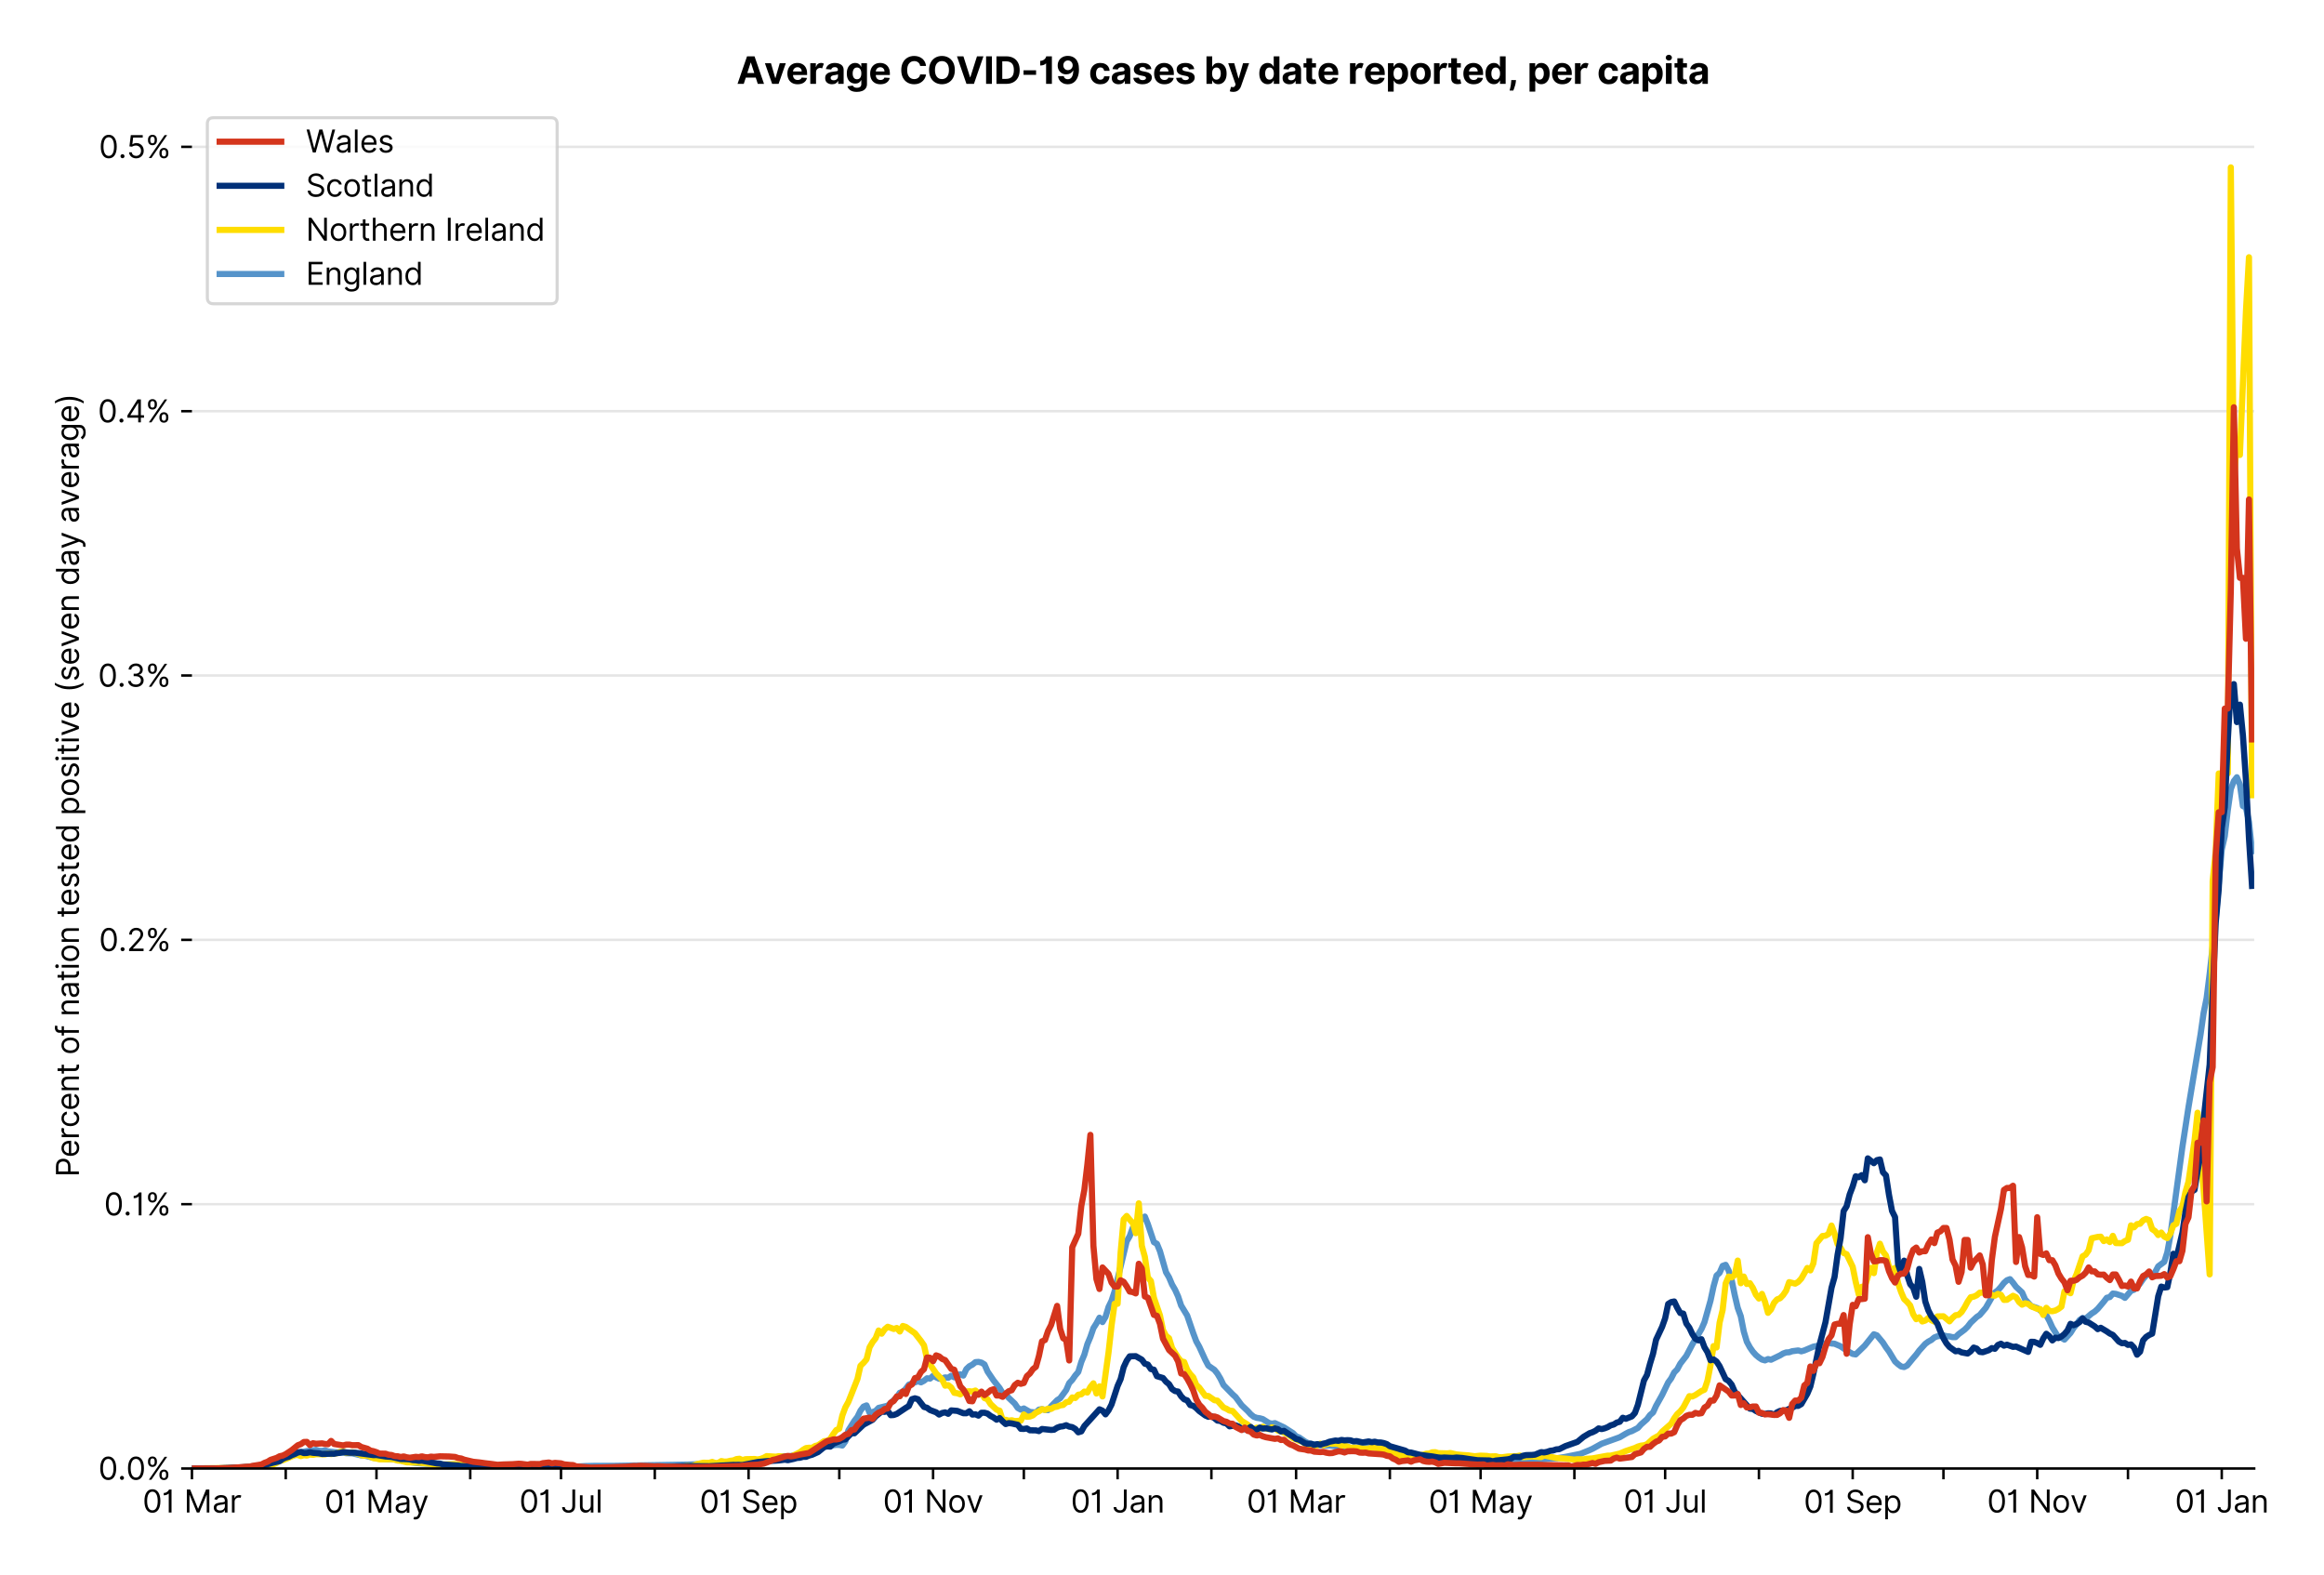 <?xml version="1.0" encoding="utf-8" standalone="no"?>
<!DOCTYPE svg PUBLIC "-//W3C//DTD SVG 1.1//EN"
  "http://www.w3.org/Graphics/SVG/1.1/DTD/svg11.dtd">
<svg xmlns:xlink="http://www.w3.org/1999/xlink" viewBox="0 0 754.591 511.234" xmlns="http://www.w3.org/2000/svg" version="1.1">
 <defs>
  <style type="text/css">*{stroke-linejoin: round; stroke-linecap: butt}</style>
 </defs>
 <g id="figure_1">
  <g id="patch_1">
   <path d="M 0 511.234 
L 754.591 511.234 
L 754.591 0 
L 0 0 
z
" style="fill: #ffffff"/>
  </g>
  <g id="axes_1">
   <g id="patch_2">
    <path d="M 62.325 476.745 
L 731.925 476.745 
L 731.925 33.225 
L 62.325 33.225 
z
" style="fill: #ffffff"/>
   </g>
   <g id="matplotlib.axis_1">
    <g id="xtick_1">
     <g id="line2d_1">
      <defs>
       <path id="m0a72f67973" d="M 0 0 
L 0 3.5 
" style="stroke: #000000; stroke-width: 0.8"/>
      </defs>
      <g>
       <use xlink:href="#m0a72f67973" x="62.325" y="476.745" style="stroke: #000000; stroke-width: 0.8"/>
      </g>
     </g>
     <g id="text_1">
      <!-- 01 Mar -->
      <g transform="translate(46.288 491.018)scale(0.1 -0.1)">
       <defs>
        <path id="Inter-Regular-30" d="M 2000 -64 
Q 1230 -64 806 561 
Q 382 1186 382 2327 
Q 382 3459 809 4088 
Q 1236 4718 2000 4718 
Q 2764 4718 3191 4088 
Q 3618 3459 3618 2327 
Q 3618 1186 3194 561 
Q 2771 -64 2000 -64 
z
M 2000 436 
Q 2509 436 2791 927 
Q 3073 1418 3073 2327 
Q 3073 3234 2789 3730 
Q 2505 4227 2000 4227 
Q 1496 4227 1211 3730 
Q 927 3234 927 2327 
Q 927 1418 1210 927 
Q 1493 436 2000 436 
z
" transform="scale(0.016)"/>
        <path id="Inter-Regular-31" d="M 1973 4655 
L 1973 0 
L 1409 0 
L 1409 3836 
L 1373 3836 
Q 1341 3773 1209 3692 
Q 1077 3611 868 3551 
Q 659 3491 391 3491 
L 391 3964 
Q 661 3964 859 4061 
Q 1057 4159 1190 4291 
Q 1323 4423 1392 4529 
Q 1461 4636 1473 4655 
L 1973 4655 
z
" transform="scale(0.016)"/>
        <path id="Inter-Regular-20" transform="scale(0.016)"/>
        <path id="Inter-Regular-4d" d="M 564 4655 
L 1236 4655 
L 2818 791 
L 2873 791 
L 4455 4655 
L 5127 4655 
L 5127 0 
L 4600 0 
L 4600 3536 
L 4555 3536 
L 3100 0 
L 2591 0 
L 1136 3536 
L 1091 3536 
L 1091 0 
L 564 0 
L 564 4655 
z
" transform="scale(0.016)"/>
        <path id="Inter-Regular-61" d="M 1518 -82 
Q 1186 -82 916 44 
Q 646 170 486 410 
Q 327 650 327 991 
Q 327 1291 445 1478 
Q 564 1666 761 1773 
Q 959 1880 1199 1933 
Q 1439 1986 1682 2018 
Q 2000 2059 2199 2080 
Q 2398 2102 2490 2154 
Q 2582 2207 2582 2336 
L 2582 2355 
Q 2582 2691 2399 2877 
Q 2216 3064 1846 3064 
Q 1461 3064 1243 2895 
Q 1025 2727 936 2536 
L 427 2718 
Q 564 3036 792 3214 
Q 1021 3393 1292 3464 
Q 1564 3536 1827 3536 
Q 1996 3536 2215 3496 
Q 2434 3457 2640 3334 
Q 2846 3211 2982 2963 
Q 3118 2716 3118 2300 
L 3118 0 
L 2582 0 
L 2582 473 
L 2555 473 
Q 2500 359 2373 229 
Q 2246 100 2034 9 
Q 1823 -82 1518 -82 
z
M 1600 400 
Q 1918 400 2137 525 
Q 2357 650 2469 847 
Q 2582 1045 2582 1264 
L 2582 1755 
Q 2548 1714 2433 1681 
Q 2318 1648 2169 1624 
Q 2021 1600 1881 1583 
Q 1741 1566 1655 1555 
Q 1446 1527 1265 1467 
Q 1084 1407 974 1287 
Q 864 1168 864 964 
Q 864 684 1072 542 
Q 1280 400 1600 400 
z
" transform="scale(0.016)"/>
        <path id="Inter-Regular-72" d="M 491 0 
L 491 3491 
L 1009 3491 
L 1009 2964 
L 1046 2964 
Q 1139 3223 1389 3384 
Q 1639 3545 1955 3545 
Q 2100 3545 2209 3511 
Q 2318 3477 2400 3418 
L 2218 2964 
Q 2161 2993 2085 3010 
Q 2009 3027 1909 3027 
Q 1527 3027 1277 2794 
Q 1027 2561 1027 2209 
L 1027 0 
L 491 0 
z
" transform="scale(0.016)"/>
       </defs>
       <use xlink:href="#Inter-Regular-30"/>
       <use xlink:href="#Inter-Regular-31" x="62.5"/>
       <use xlink:href="#Inter-Regular-20" x="106.676"/>
       <use xlink:href="#Inter-Regular-4d" x="134.801"/>
       <use xlink:href="#Inter-Regular-61" x="225.994"/>
       <use xlink:href="#Inter-Regular-72" x="282.386"/>
      </g>
     </g>
    </g>
    <g id="xtick_2">
     <g id="line2d_2">
      <g>
       <use xlink:href="#m0a72f67973" x="92.774" y="476.745" style="stroke: #000000; stroke-width: 0.8"/>
      </g>
     </g>
    </g>
    <g id="xtick_3">
     <g id="line2d_3">
      <g>
       <use xlink:href="#m0a72f67973" x="122.24" y="476.745" style="stroke: #000000; stroke-width: 0.8"/>
      </g>
     </g>
     <g id="text_2">
      <!-- 01 May -->
      <g transform="translate(105.337 491.117)scale(0.1 -0.1)">
       <defs>
        <path id="Inter-Regular-79" d="M 818 -1355 
Q 682 -1355 575 -1333 
Q 468 -1311 427 -1291 
L 564 -818 
Q 857 -893 1053 -814 
Q 1250 -736 1391 -345 
L 1509 -18 
L 218 3491 
L 800 3491 
L 1764 709 
L 1800 709 
L 2764 3491 
L 3346 3491 
L 1846 -564 
Q 1550 -1355 818 -1355 
z
" transform="scale(0.016)"/>
       </defs>
       <use xlink:href="#Inter-Regular-30"/>
       <use xlink:href="#Inter-Regular-31" x="62.5"/>
       <use xlink:href="#Inter-Regular-20" x="106.676"/>
       <use xlink:href="#Inter-Regular-4d" x="134.801"/>
       <use xlink:href="#Inter-Regular-61" x="225.994"/>
       <use xlink:href="#Inter-Regular-79" x="282.386"/>
      </g>
     </g>
    </g>
    <g id="xtick_4">
     <g id="line2d_4">
      <g>
       <use xlink:href="#m0a72f67973" x="152.689" y="476.745" style="stroke: #000000; stroke-width: 0.8"/>
      </g>
     </g>
    </g>
    <g id="xtick_5">
     <g id="line2d_5">
      <g>
       <use xlink:href="#m0a72f67973" x="182.155" y="476.745" style="stroke: #000000; stroke-width: 0.8"/>
      </g>
     </g>
     <g id="text_3">
      <!-- 01 Jul -->
      <g transform="translate(168.612 491.018)scale(0.1 -0.1)">
       <defs>
        <path id="Inter-Regular-4a" d="M 2346 4655 
L 2909 4655 
L 2909 1327 
Q 2909 657 2549 296 
Q 2189 -64 1582 -64 
Q 1200 -64 902 76 
Q 605 216 434 475 
Q 264 734 264 1091 
L 818 1091 
Q 818 795 1034 615 
Q 1250 436 1582 436 
Q 1948 436 2147 664 
Q 2346 893 2346 1327 
L 2346 4655 
z
" transform="scale(0.016)"/>
        <path id="Inter-Regular-75" d="M 2691 1427 
L 2691 3491 
L 3227 3491 
L 3227 0 
L 2691 0 
L 2691 591 
L 2655 591 
Q 2532 325 2273 140 
Q 2014 -45 1618 -45 
Q 1127 -45 809 280 
Q 491 605 491 1273 
L 491 3491 
L 1027 3491 
L 1027 1309 
Q 1027 927 1242 700 
Q 1457 473 1791 473 
Q 1991 473 2199 575 
Q 2407 677 2549 888 
Q 2691 1100 2691 1427 
z
" transform="scale(0.016)"/>
        <path id="Inter-Regular-6c" d="M 1027 4655 
L 1027 0 
L 491 0 
L 491 4655 
L 1027 4655 
z
" transform="scale(0.016)"/>
       </defs>
       <use xlink:href="#Inter-Regular-30"/>
       <use xlink:href="#Inter-Regular-31" x="62.5"/>
       <use xlink:href="#Inter-Regular-20" x="106.676"/>
       <use xlink:href="#Inter-Regular-4a" x="134.801"/>
       <use xlink:href="#Inter-Regular-75" x="189.063"/>
       <use xlink:href="#Inter-Regular-6c" x="247.159"/>
      </g>
     </g>
    </g>
    <g id="xtick_6">
     <g id="line2d_6">
      <g>
       <use xlink:href="#m0a72f67973" x="212.604" y="476.745" style="stroke: #000000; stroke-width: 0.8"/>
      </g>
     </g>
    </g>
    <g id="xtick_7">
     <g id="line2d_7">
      <g>
       <use xlink:href="#m0a72f67973" x="243.053" y="476.745" style="stroke: #000000; stroke-width: 0.8"/>
      </g>
     </g>
     <g id="text_4">
      <!-- 01 Sep -->
      <g transform="translate(227.165 491.117)scale(0.1 -0.1)">
       <defs>
        <path id="Inter-Regular-53" d="M 3109 3491 
Q 3068 3836 2777 4027 
Q 2486 4218 2064 4218 
Q 1600 4218 1318 3999 
Q 1036 3780 1036 3445 
Q 1036 3195 1189 3042 
Q 1343 2889 1553 2803 
Q 1764 2718 1936 2673 
L 2409 2545 
Q 2591 2498 2815 2414 
Q 3039 2330 3244 2185 
Q 3450 2041 3584 1816 
Q 3718 1591 3718 1264 
Q 3718 886 3521 581 
Q 3325 277 2949 97 
Q 2573 -82 2036 -82 
Q 1286 -82 845 272 
Q 405 627 364 1200 
L 946 1200 
Q 968 936 1124 764 
Q 1280 593 1519 510 
Q 1759 427 2036 427 
Q 2359 427 2616 533 
Q 2873 639 3023 828 
Q 3173 1018 3173 1273 
Q 3173 1505 3043 1650 
Q 2914 1795 2702 1886 
Q 2491 1977 2246 2045 
L 1673 2209 
Q 1127 2366 809 2657 
Q 491 2948 491 3418 
Q 491 3809 703 4101 
Q 916 4393 1276 4555 
Q 1636 4718 2082 4718 
Q 2532 4718 2882 4558 
Q 3232 4398 3437 4120 
Q 3643 3843 3655 3491 
L 3109 3491 
z
" transform="scale(0.016)"/>
        <path id="Inter-Regular-65" d="M 1955 -73 
Q 1450 -73 1085 151 
Q 721 375 524 778 
Q 327 1182 327 1718 
Q 327 2255 524 2665 
Q 721 3075 1074 3305 
Q 1427 3536 1900 3536 
Q 2173 3536 2439 3445 
Q 2705 3355 2923 3151 
Q 3141 2948 3270 2614 
Q 3400 2280 3400 1791 
L 3400 1564 
L 866 1564 
Q 884 1005 1183 707 
Q 1482 409 1955 409 
Q 2271 409 2498 545 
Q 2725 682 2827 955 
L 3346 809 
Q 3223 414 2854 170 
Q 2486 -73 1955 -73 
z
M 866 2027 
L 2855 2027 
Q 2855 2470 2595 2762 
Q 2336 3055 1900 3055 
Q 1593 3055 1368 2911 
Q 1143 2768 1013 2533 
Q 884 2298 866 2027 
z
" transform="scale(0.016)"/>
        <path id="Inter-Regular-70" d="M 491 -1309 
L 491 3491 
L 1009 3491 
L 1009 2936 
L 1073 2936 
Q 1132 3027 1237 3169 
Q 1343 3311 1542 3423 
Q 1741 3536 2082 3536 
Q 2523 3536 2859 3315 
Q 3196 3095 3384 2690 
Q 3573 2286 3573 1736 
Q 3573 1182 3384 776 
Q 3196 370 2861 148 
Q 2527 -73 2091 -73 
Q 1755 -73 1552 39 
Q 1350 152 1241 296 
Q 1132 441 1073 536 
L 1027 536 
L 1027 -1309 
L 491 -1309 
z
M 1018 1745 
Q 1018 1152 1276 780 
Q 1534 409 2018 409 
Q 2355 409 2581 587 
Q 2807 766 2921 1069 
Q 3036 1373 3036 1745 
Q 3036 2114 2923 2410 
Q 2811 2707 2585 2881 
Q 2359 3055 2018 3055 
Q 1527 3055 1272 2693 
Q 1018 2332 1018 1745 
z
" transform="scale(0.016)"/>
       </defs>
       <use xlink:href="#Inter-Regular-30"/>
       <use xlink:href="#Inter-Regular-31" x="62.5"/>
       <use xlink:href="#Inter-Regular-20" x="106.676"/>
       <use xlink:href="#Inter-Regular-53" x="134.801"/>
       <use xlink:href="#Inter-Regular-65" x="198.58"/>
       <use xlink:href="#Inter-Regular-70" x="256.818"/>
      </g>
     </g>
    </g>
    <g id="xtick_8">
     <g id="line2d_8">
      <g>
       <use xlink:href="#m0a72f67973" x="272.519" y="476.745" style="stroke: #000000; stroke-width: 0.8"/>
      </g>
     </g>
    </g>
    <g id="xtick_9">
     <g id="line2d_9">
      <g>
       <use xlink:href="#m0a72f67973" x="302.968" y="476.745" style="stroke: #000000; stroke-width: 0.8"/>
      </g>
     </g>
     <g id="text_5">
      <!-- 01 Nov -->
      <g transform="translate(286.697 491.018)scale(0.1 -0.1)">
       <defs>
        <path id="Inter-Regular-4e" d="M 4255 4655 
L 4255 0 
L 3709 0 
L 1173 3655 
L 1127 3655 
L 1127 0 
L 564 0 
L 564 4655 
L 1109 4655 
L 3655 991 
L 3700 991 
L 3700 4655 
L 4255 4655 
z
" transform="scale(0.016)"/>
        <path id="Inter-Regular-6f" d="M 1909 -73 
Q 1436 -73 1080 152 
Q 725 377 526 781 
Q 327 1186 327 1727 
Q 327 2273 526 2679 
Q 725 3086 1080 3311 
Q 1436 3536 1909 3536 
Q 2382 3536 2737 3311 
Q 3093 3086 3292 2679 
Q 3491 2273 3491 1727 
Q 3491 1186 3292 781 
Q 3093 377 2737 152 
Q 2382 -73 1909 -73 
z
M 1909 409 
Q 2268 409 2500 593 
Q 2732 777 2843 1077 
Q 2955 1377 2955 1727 
Q 2955 2077 2843 2379 
Q 2732 2682 2500 2868 
Q 2268 3055 1909 3055 
Q 1550 3055 1318 2868 
Q 1086 2682 975 2379 
Q 864 2077 864 1727 
Q 864 1377 975 1077 
Q 1086 777 1318 593 
Q 1550 409 1909 409 
z
" transform="scale(0.016)"/>
        <path id="Inter-Regular-76" d="M 3346 3491 
L 2055 0 
L 1509 0 
L 218 3491 
L 800 3491 
L 1764 709 
L 1800 709 
L 2764 3491 
L 3346 3491 
z
" transform="scale(0.016)"/>
       </defs>
       <use xlink:href="#Inter-Regular-30"/>
       <use xlink:href="#Inter-Regular-31" x="62.5"/>
       <use xlink:href="#Inter-Regular-20" x="106.676"/>
       <use xlink:href="#Inter-Regular-4e" x="134.801"/>
       <use xlink:href="#Inter-Regular-6f" x="210.085"/>
       <use xlink:href="#Inter-Regular-76" x="269.744"/>
      </g>
     </g>
    </g>
    <g id="xtick_10">
     <g id="line2d_10">
      <g>
       <use xlink:href="#m0a72f67973" x="332.434" y="476.745" style="stroke: #000000; stroke-width: 0.8"/>
      </g>
     </g>
    </g>
    <g id="xtick_11">
     <g id="line2d_11">
      <g>
       <use xlink:href="#m0a72f67973" x="362.883" y="476.745" style="stroke: #000000; stroke-width: 0.8"/>
      </g>
     </g>
     <g id="text_6">
      <!-- 01 Jan -->
      <g transform="translate(347.684 491.018)scale(0.1 -0.1)">
       <defs>
        <path id="Inter-Regular-6e" d="M 1027 2100 
L 1027 0 
L 491 0 
L 491 3491 
L 1009 3491 
L 1009 2945 
L 1055 2945 
Q 1177 3211 1427 3373 
Q 1677 3536 2073 3536 
Q 2602 3536 2928 3211 
Q 3255 2886 3255 2218 
L 3255 0 
L 2718 0 
L 2718 2182 
Q 2718 2593 2504 2824 
Q 2291 3055 1918 3055 
Q 1534 3055 1280 2806 
Q 1027 2557 1027 2100 
z
" transform="scale(0.016)"/>
       </defs>
       <use xlink:href="#Inter-Regular-30"/>
       <use xlink:href="#Inter-Regular-31" x="62.5"/>
       <use xlink:href="#Inter-Regular-20" x="106.676"/>
       <use xlink:href="#Inter-Regular-4a" x="134.801"/>
       <use xlink:href="#Inter-Regular-61" x="189.063"/>
       <use xlink:href="#Inter-Regular-6e" x="245.455"/>
      </g>
     </g>
    </g>
    <g id="xtick_12">
     <g id="line2d_12">
      <g>
       <use xlink:href="#m0a72f67973" x="393.332" y="476.745" style="stroke: #000000; stroke-width: 0.8"/>
      </g>
     </g>
    </g>
    <g id="xtick_13">
     <g id="line2d_13">
      <g>
       <use xlink:href="#m0a72f67973" x="420.834" y="476.745" style="stroke: #000000; stroke-width: 0.8"/>
      </g>
     </g>
     <g id="text_7">
      <!-- 01 Mar -->
      <g transform="translate(404.797 491.018)scale(0.1 -0.1)">
       <use xlink:href="#Inter-Regular-30"/>
       <use xlink:href="#Inter-Regular-31" x="62.5"/>
       <use xlink:href="#Inter-Regular-20" x="106.676"/>
       <use xlink:href="#Inter-Regular-4d" x="134.801"/>
       <use xlink:href="#Inter-Regular-61" x="225.994"/>
       <use xlink:href="#Inter-Regular-72" x="282.386"/>
      </g>
     </g>
    </g>
    <g id="xtick_14">
     <g id="line2d_14">
      <g>
       <use xlink:href="#m0a72f67973" x="451.282" y="476.745" style="stroke: #000000; stroke-width: 0.8"/>
      </g>
     </g>
    </g>
    <g id="xtick_15">
     <g id="line2d_15">
      <g>
       <use xlink:href="#m0a72f67973" x="480.749" y="476.745" style="stroke: #000000; stroke-width: 0.8"/>
      </g>
     </g>
     <g id="text_8">
      <!-- 01 May -->
      <g transform="translate(463.846 491.117)scale(0.1 -0.1)">
       <use xlink:href="#Inter-Regular-30"/>
       <use xlink:href="#Inter-Regular-31" x="62.5"/>
       <use xlink:href="#Inter-Regular-20" x="106.676"/>
       <use xlink:href="#Inter-Regular-4d" x="134.801"/>
       <use xlink:href="#Inter-Regular-61" x="225.994"/>
       <use xlink:href="#Inter-Regular-79" x="282.386"/>
      </g>
     </g>
    </g>
    <g id="xtick_16">
     <g id="line2d_16">
      <g>
       <use xlink:href="#m0a72f67973" x="511.197" y="476.745" style="stroke: #000000; stroke-width: 0.8"/>
      </g>
     </g>
    </g>
    <g id="xtick_17">
     <g id="line2d_17">
      <g>
       <use xlink:href="#m0a72f67973" x="540.664" y="476.745" style="stroke: #000000; stroke-width: 0.8"/>
      </g>
     </g>
     <g id="text_9">
      <!-- 01 Jul -->
      <g transform="translate(527.12 491.018)scale(0.1 -0.1)">
       <use xlink:href="#Inter-Regular-30"/>
       <use xlink:href="#Inter-Regular-31" x="62.5"/>
       <use xlink:href="#Inter-Regular-20" x="106.676"/>
       <use xlink:href="#Inter-Regular-4a" x="134.801"/>
       <use xlink:href="#Inter-Regular-75" x="189.063"/>
       <use xlink:href="#Inter-Regular-6c" x="247.159"/>
      </g>
     </g>
    </g>
    <g id="xtick_18">
     <g id="line2d_18">
      <g>
       <use xlink:href="#m0a72f67973" x="571.113" y="476.745" style="stroke: #000000; stroke-width: 0.8"/>
      </g>
     </g>
    </g>
    <g id="xtick_19">
     <g id="line2d_19">
      <g>
       <use xlink:href="#m0a72f67973" x="601.561" y="476.745" style="stroke: #000000; stroke-width: 0.8"/>
      </g>
     </g>
     <g id="text_10">
      <!-- 01 Sep -->
      <g transform="translate(585.674 491.117)scale(0.1 -0.1)">
       <use xlink:href="#Inter-Regular-30"/>
       <use xlink:href="#Inter-Regular-31" x="62.5"/>
       <use xlink:href="#Inter-Regular-20" x="106.676"/>
       <use xlink:href="#Inter-Regular-53" x="134.801"/>
       <use xlink:href="#Inter-Regular-65" x="198.58"/>
       <use xlink:href="#Inter-Regular-70" x="256.818"/>
      </g>
     </g>
    </g>
    <g id="xtick_20">
     <g id="line2d_20">
      <g>
       <use xlink:href="#m0a72f67973" x="631.028" y="476.745" style="stroke: #000000; stroke-width: 0.8"/>
      </g>
     </g>
    </g>
    <g id="xtick_21">
     <g id="line2d_21">
      <g>
       <use xlink:href="#m0a72f67973" x="661.476" y="476.745" style="stroke: #000000; stroke-width: 0.8"/>
      </g>
     </g>
     <g id="text_11">
      <!-- 01 Nov -->
      <g transform="translate(645.205 491.018)scale(0.1 -0.1)">
       <use xlink:href="#Inter-Regular-30"/>
       <use xlink:href="#Inter-Regular-31" x="62.5"/>
       <use xlink:href="#Inter-Regular-20" x="106.676"/>
       <use xlink:href="#Inter-Regular-4e" x="134.801"/>
       <use xlink:href="#Inter-Regular-6f" x="210.085"/>
       <use xlink:href="#Inter-Regular-76" x="269.744"/>
      </g>
     </g>
    </g>
    <g id="xtick_22">
     <g id="line2d_22">
      <g>
       <use xlink:href="#m0a72f67973" x="690.943" y="476.745" style="stroke: #000000; stroke-width: 0.8"/>
      </g>
     </g>
    </g>
    <g id="xtick_23">
     <g id="line2d_23">
      <g>
       <use xlink:href="#m0a72f67973" x="721.392" y="476.745" style="stroke: #000000; stroke-width: 0.8"/>
      </g>
     </g>
     <g id="text_12">
      <!-- 01 Jan -->
      <g transform="translate(706.192 491.018)scale(0.1 -0.1)">
       <use xlink:href="#Inter-Regular-30"/>
       <use xlink:href="#Inter-Regular-31" x="62.5"/>
       <use xlink:href="#Inter-Regular-20" x="106.676"/>
       <use xlink:href="#Inter-Regular-4a" x="134.801"/>
       <use xlink:href="#Inter-Regular-61" x="189.063"/>
       <use xlink:href="#Inter-Regular-6e" x="245.455"/>
      </g>
     </g>
    </g>
   </g>
   <g id="matplotlib.axis_2">
    <g id="ytick_1">
     <g id="line2d_24">
      <path d="M 62.325 476.745 
L 731.925 476.745 
" clip-path="url(#pd4f3c7739d)" style="fill: none; stroke: #e5e5e5; stroke-width: 0.8; stroke-linecap: square"/>
     </g>
     <g id="line2d_25">
      <defs>
       <path id="mf2c944c463" d="M 0 0 
L -3.5 0 
" style="stroke: #000000; stroke-width: 0.8"/>
      </defs>
      <g>
       <use xlink:href="#mf2c944c463" x="62.325" y="476.745" style="stroke: #000000; stroke-width: 0.8"/>
      </g>
     </g>
     <g id="text_13">
      <!-- 0.0% -->
      <g transform="translate(31.944 480.382)scale(0.1 -0.1)">
       <defs>
        <path id="Inter-Regular-2e" d="M 882 -36 
Q 714 -36 593 84 
Q 473 205 473 373 
Q 473 541 593 661 
Q 714 782 882 782 
Q 1050 782 1170 661 
Q 1291 541 1291 373 
Q 1291 205 1170 84 
Q 1050 -36 882 -36 
z
" transform="scale(0.016)"/>
        <path id="Inter-Regular-25" d="M 2855 873 
L 2855 1118 
Q 2855 1373 2960 1585 
Q 3066 1798 3269 1926 
Q 3473 2055 3764 2055 
Q 4059 2055 4259 1926 
Q 4459 1798 4561 1585 
Q 4664 1373 4664 1118 
L 4664 873 
Q 4664 618 4560 405 
Q 4457 193 4256 64 
Q 4055 -64 3764 -64 
Q 3468 -64 3266 64 
Q 3064 193 2959 405 
Q 2855 618 2855 873 
z
M 536 3536 
L 536 3782 
Q 536 4036 642 4248 
Q 748 4461 951 4589 
Q 1155 4718 1446 4718 
Q 1741 4718 1941 4589 
Q 2141 4461 2243 4248 
Q 2346 4036 2346 3782 
L 2346 3536 
Q 2346 3282 2242 3069 
Q 2139 2857 1937 2728 
Q 1736 2600 1446 2600 
Q 1150 2600 948 2728 
Q 746 2857 641 3069 
Q 536 3282 536 3536 
z
M 709 0 
L 3909 4655 
L 4427 4655 
L 1227 0 
L 709 0 
z
M 3318 1118 
L 3318 873 
Q 3318 661 3418 494 
Q 3518 327 3764 327 
Q 4002 327 4101 494 
Q 4200 661 4200 873 
L 4200 1118 
Q 4200 1330 4104 1497 
Q 4009 1664 3764 1664 
Q 3525 1664 3421 1497 
Q 3318 1330 3318 1118 
z
M 1000 3782 
L 1000 3536 
Q 1000 3325 1100 3158 
Q 1200 2991 1446 2991 
Q 1684 2991 1783 3158 
Q 1882 3325 1882 3536 
L 1882 3782 
Q 1882 3993 1786 4160 
Q 1691 4327 1446 4327 
Q 1207 4327 1103 4160 
Q 1000 3993 1000 3782 
z
" transform="scale(0.016)"/>
       </defs>
       <use xlink:href="#Inter-Regular-30"/>
       <use xlink:href="#Inter-Regular-2e" x="62.5"/>
       <use xlink:href="#Inter-Regular-30" x="90.057"/>
       <use xlink:href="#Inter-Regular-25" x="152.557"/>
      </g>
     </g>
    </g>
    <g id="ytick_2">
     <g id="line2d_26">
      <path d="M 62.325 390.93 
L 731.925 390.93 
" clip-path="url(#pd4f3c7739d)" style="fill: none; stroke: #e5e5e5; stroke-width: 0.8; stroke-linecap: square"/>
     </g>
     <g id="line2d_27">
      <g>
       <use xlink:href="#mf2c944c463" x="62.325" y="390.93" style="stroke: #000000; stroke-width: 0.8"/>
      </g>
     </g>
     <g id="text_14">
      <!-- 0.1% -->
      <g transform="translate(33.777 394.567)scale(0.1 -0.1)">
       <use xlink:href="#Inter-Regular-30"/>
       <use xlink:href="#Inter-Regular-2e" x="62.5"/>
       <use xlink:href="#Inter-Regular-31" x="90.057"/>
       <use xlink:href="#Inter-Regular-25" x="134.233"/>
      </g>
     </g>
    </g>
    <g id="ytick_3">
     <g id="line2d_28">
      <path d="M 62.325 305.116 
L 731.925 305.116 
" clip-path="url(#pd4f3c7739d)" style="fill: none; stroke: #e5e5e5; stroke-width: 0.8; stroke-linecap: square"/>
     </g>
     <g id="line2d_29">
      <g>
       <use xlink:href="#mf2c944c463" x="62.325" y="305.116" style="stroke: #000000; stroke-width: 0.8"/>
      </g>
     </g>
     <g id="text_15">
      <!-- 0.2% -->
      <g transform="translate(32.142 308.752)scale(0.1 -0.1)">
       <defs>
        <path id="Inter-Regular-32" d="M 482 0 
L 482 409 
L 2018 2091 
Q 2289 2386 2464 2605 
Q 2639 2825 2724 3019 
Q 2809 3214 2809 3427 
Q 2809 3795 2553 4011 
Q 2298 4227 1918 4227 
Q 1514 4227 1275 3985 
Q 1036 3743 1036 3345 
L 500 3345 
Q 500 3755 688 4064 
Q 877 4373 1203 4545 
Q 1530 4718 1936 4718 
Q 2346 4718 2661 4545 
Q 2977 4373 3156 4079 
Q 3336 3786 3336 3427 
Q 3336 3170 3244 2926 
Q 3152 2682 2926 2383 
Q 2700 2084 2300 1655 
L 1255 536 
L 1255 500 
L 3418 500 
L 3418 0 
L 482 0 
z
" transform="scale(0.016)"/>
       </defs>
       <use xlink:href="#Inter-Regular-30"/>
       <use xlink:href="#Inter-Regular-2e" x="62.5"/>
       <use xlink:href="#Inter-Regular-32" x="90.057"/>
       <use xlink:href="#Inter-Regular-25" x="150.568"/>
      </g>
     </g>
    </g>
    <g id="ytick_4">
     <g id="line2d_30">
      <path d="M 62.325 219.301 
L 731.925 219.301 
" clip-path="url(#pd4f3c7739d)" style="fill: none; stroke: #e5e5e5; stroke-width: 0.8; stroke-linecap: square"/>
     </g>
     <g id="line2d_31">
      <g>
       <use xlink:href="#mf2c944c463" x="62.325" y="219.301" style="stroke: #000000; stroke-width: 0.8"/>
      </g>
     </g>
     <g id="text_16">
      <!-- 0.3% -->
      <g transform="translate(31.83 222.938)scale(0.1 -0.1)">
       <defs>
        <path id="Inter-Regular-33" d="M 2055 -64 
Q 1605 -64 1253 90 
Q 902 245 696 521 
Q 491 798 473 1164 
L 1046 1164 
Q 1071 827 1356 631 
Q 1641 436 2046 436 
Q 2493 436 2783 664 
Q 3073 893 3073 1264 
Q 3073 1650 2787 1893 
Q 2502 2136 1973 2136 
L 1600 2136 
L 1600 2636 
L 1973 2636 
Q 2386 2636 2647 2856 
Q 2909 3077 2909 3445 
Q 2909 3798 2679 4012 
Q 2450 4227 2064 4227 
Q 1823 4227 1610 4139 
Q 1398 4052 1264 3887 
Q 1130 3723 1118 3491 
L 573 3491 
Q 586 3857 793 4133 
Q 1000 4409 1335 4563 
Q 1671 4718 2073 4718 
Q 2505 4718 2814 4544 
Q 3123 4370 3289 4086 
Q 3455 3802 3455 3473 
Q 3455 3080 3249 2802 
Q 3043 2525 2691 2418 
L 2691 2382 
Q 3132 2309 3379 2008 
Q 3627 1707 3627 1264 
Q 3627 884 3421 583 
Q 3216 282 2861 109 
Q 2507 -64 2055 -64 
z
" transform="scale(0.016)"/>
       </defs>
       <use xlink:href="#Inter-Regular-30"/>
       <use xlink:href="#Inter-Regular-2e" x="62.5"/>
       <use xlink:href="#Inter-Regular-33" x="90.057"/>
       <use xlink:href="#Inter-Regular-25" x="153.693"/>
      </g>
     </g>
    </g>
    <g id="ytick_5">
     <g id="line2d_32">
      <path d="M 62.325 133.486 
L 731.925 133.486 
" clip-path="url(#pd4f3c7739d)" style="fill: none; stroke: #e5e5e5; stroke-width: 0.8; stroke-linecap: square"/>
     </g>
     <g id="line2d_33">
      <g>
       <use xlink:href="#mf2c944c463" x="62.325" y="133.486" style="stroke: #000000; stroke-width: 0.8"/>
      </g>
     </g>
     <g id="text_17">
      <!-- 0.4% -->
      <g transform="translate(31.773 137.123)scale(0.1 -0.1)">
       <defs>
        <path id="Inter-Regular-34" d="M 373 955 
L 373 1418 
L 2418 4655 
L 3100 4655 
L 3100 1455 
L 3736 1455 
L 3736 955 
L 3100 955 
L 3100 0 
L 2564 0 
L 2564 955 
L 373 955 
z
M 2564 1455 
L 2564 3936 
L 2527 3936 
L 982 1491 
L 982 1455 
L 2564 1455 
z
" transform="scale(0.016)"/>
       </defs>
       <use xlink:href="#Inter-Regular-30"/>
       <use xlink:href="#Inter-Regular-2e" x="62.5"/>
       <use xlink:href="#Inter-Regular-34" x="90.057"/>
       <use xlink:href="#Inter-Regular-25" x="154.261"/>
      </g>
     </g>
    </g>
    <g id="ytick_6">
     <g id="line2d_34">
      <path d="M 62.325 47.671 
L 731.925 47.671 
" clip-path="url(#pd4f3c7739d)" style="fill: none; stroke: #e5e5e5; stroke-width: 0.8; stroke-linecap: square"/>
     </g>
     <g id="line2d_35">
      <g>
       <use xlink:href="#mf2c944c463" x="62.325" y="47.671" style="stroke: #000000; stroke-width: 0.8"/>
      </g>
     </g>
     <g id="text_18">
      <!-- 0.5% -->
      <g transform="translate(32.114 51.308)scale(0.1 -0.1)">
       <defs>
        <path id="Inter-Regular-35" d="M 1936 -64 
Q 1536 -64 1216 95 
Q 896 255 702 532 
Q 509 809 491 1164 
L 1036 1164 
Q 1068 848 1324 642 
Q 1580 436 1936 436 
Q 2223 436 2447 570 
Q 2671 705 2799 940 
Q 2927 1175 2927 1473 
Q 2927 1777 2794 2017 
Q 2661 2257 2429 2395 
Q 2198 2534 1900 2536 
Q 1686 2539 1461 2472 
Q 1236 2405 1091 2300 
L 564 2364 
L 846 4655 
L 3264 4655 
L 3264 4155 
L 1318 4155 
L 1155 2782 
L 1182 2782 
Q 1325 2895 1541 2970 
Q 1757 3045 1991 3045 
Q 2418 3045 2753 2842 
Q 3089 2639 3281 2286 
Q 3473 1934 3473 1482 
Q 3473 1036 3274 687 
Q 3075 339 2727 137 
Q 2380 -64 1936 -64 
z
" transform="scale(0.016)"/>
       </defs>
       <use xlink:href="#Inter-Regular-30"/>
       <use xlink:href="#Inter-Regular-2e" x="62.5"/>
       <use xlink:href="#Inter-Regular-35" x="90.057"/>
       <use xlink:href="#Inter-Regular-25" x="150.852"/>
      </g>
     </g>
    </g>
    <g id="text_19">
     <!-- Percent of nation tested positive (seven day average) -->
     <g transform="translate(25.614 382.124)rotate(-90)scale(0.1 -0.1)">
      <defs>
       <path id="Inter-Regular-50" d="M 564 0 
L 564 4655 
L 2136 4655 
Q 2684 4655 3033 4458 
Q 3382 4261 3550 3927 
Q 3718 3593 3718 3182 
Q 3718 2770 3551 2434 
Q 3384 2098 3036 1899 
Q 2689 1700 2146 1700 
L 1127 1700 
L 1127 0 
L 564 0 
z
M 1127 2200 
L 2127 2200 
Q 2689 2200 2926 2482 
Q 3164 2764 3164 3182 
Q 3164 3602 2925 3878 
Q 2686 4155 2118 4155 
L 1127 4155 
L 1127 2200 
z
" transform="scale(0.016)"/>
       <path id="Inter-Regular-63" d="M 1909 -73 
Q 1418 -73 1063 159 
Q 709 391 518 798 
Q 327 1205 327 1727 
Q 327 2259 524 2667 
Q 721 3075 1074 3305 
Q 1427 3536 1900 3536 
Q 2268 3536 2563 3400 
Q 2859 3264 3047 3018 
Q 3236 2773 3282 2445 
L 2746 2445 
Q 2684 2684 2474 2869 
Q 2264 3055 1909 3055 
Q 1439 3055 1151 2697 
Q 864 2339 864 1745 
Q 864 1139 1148 774 
Q 1432 409 1909 409 
Q 2223 409 2447 570 
Q 2671 732 2746 1018 
L 3282 1018 
Q 3236 709 3058 462 
Q 2880 216 2588 71 
Q 2296 -73 1909 -73 
z
" transform="scale(0.016)"/>
       <path id="Inter-Regular-74" d="M 2009 3491 
L 2009 3036 
L 1264 3036 
L 1264 1000 
Q 1264 773 1331 660 
Q 1398 548 1503 510 
Q 1609 473 1727 473 
Q 1816 473 1873 483 
Q 1930 493 1964 500 
L 2073 18 
Q 2018 -2 1920 -23 
Q 1823 -45 1673 -45 
Q 1446 -45 1228 52 
Q 1011 150 869 350 
Q 727 550 727 855 
L 727 3036 
L 200 3036 
L 200 3491 
L 727 3491 
L 727 4327 
L 1264 4327 
L 1264 3491 
L 2009 3491 
z
" transform="scale(0.016)"/>
       <path id="Inter-Regular-66" d="M 2046 3491 
L 2046 3036 
L 1264 3036 
L 1264 0 
L 727 0 
L 727 3036 
L 164 3036 
L 164 3491 
L 727 3491 
L 727 3973 
Q 727 4273 868 4473 
Q 1009 4673 1234 4773 
Q 1459 4873 1709 4873 
Q 1907 4873 2032 4841 
Q 2157 4809 2218 4782 
L 2064 4318 
Q 2023 4332 1951 4352 
Q 1880 4373 1764 4373 
Q 1498 4373 1381 4239 
Q 1264 4105 1264 3845 
L 1264 3491 
L 2046 3491 
z
" transform="scale(0.016)"/>
       <path id="Inter-Regular-69" d="M 491 0 
L 491 3491 
L 1027 3491 
L 1027 0 
L 491 0 
z
M 764 4073 
Q 607 4073 494 4179 
Q 382 4286 382 4436 
Q 382 4586 494 4693 
Q 607 4800 764 4800 
Q 921 4800 1033 4693 
Q 1146 4586 1146 4436 
Q 1146 4286 1033 4179 
Q 921 4073 764 4073 
z
" transform="scale(0.016)"/>
       <path id="Inter-Regular-73" d="M 2964 2709 
L 2482 2573 
Q 2411 2755 2245 2914 
Q 2080 3073 1727 3073 
Q 1407 3073 1194 2926 
Q 982 2780 982 2555 
Q 982 2355 1127 2239 
Q 1273 2123 1582 2045 
L 2100 1918 
Q 3027 1691 3027 973 
Q 3027 673 2855 436 
Q 2684 200 2377 63 
Q 2071 -73 1664 -73 
Q 1130 -73 780 159 
Q 430 391 336 836 
L 846 964 
Q 989 400 1655 400 
Q 2030 400 2251 560 
Q 2473 720 2473 945 
Q 2473 1316 1955 1436 
L 1373 1573 
Q 893 1686 669 1926 
Q 446 2166 446 2527 
Q 446 2823 613 3050 
Q 780 3277 1069 3406 
Q 1359 3536 1727 3536 
Q 2246 3536 2542 3309 
Q 2839 3082 2964 2709 
z
" transform="scale(0.016)"/>
       <path id="Inter-Regular-64" d="M 1809 -73 
Q 1373 -73 1039 148 
Q 705 370 516 776 
Q 327 1182 327 1736 
Q 327 2286 516 2690 
Q 705 3095 1041 3315 
Q 1377 3536 1818 3536 
Q 2159 3536 2358 3423 
Q 2557 3311 2662 3169 
Q 2768 3027 2827 2936 
L 2873 2936 
L 2873 4655 
L 3409 4655 
L 3409 0 
L 2891 0 
L 2891 536 
L 2827 536 
Q 2768 441 2659 296 
Q 2550 152 2348 39 
Q 2146 -73 1809 -73 
z
M 1882 409 
Q 2366 409 2624 780 
Q 2882 1152 2882 1745 
Q 2882 2332 2627 2693 
Q 2373 3055 1882 3055 
Q 1541 3055 1315 2881 
Q 1089 2707 976 2410 
Q 864 2114 864 1745 
Q 864 1373 978 1069 
Q 1093 766 1319 587 
Q 1546 409 1882 409 
z
" transform="scale(0.016)"/>
       <path id="Inter-Regular-28" d="M 682 1964 
Q 682 2823 906 3544 
Q 1130 4266 1546 4873 
L 2018 4873 
Q 1800 4573 1623 4095 
Q 1446 3618 1341 3061 
Q 1236 2505 1236 1964 
Q 1236 1423 1341 866 
Q 1446 309 1623 -168 
Q 1800 -645 2018 -945 
L 1546 -945 
Q 1130 -339 906 383 
Q 682 1105 682 1964 
z
" transform="scale(0.016)"/>
       <path id="Inter-Regular-67" d="M 1900 -1382 
Q 1316 -1382 976 -1169 
Q 636 -957 473 -682 
L 900 -382 
Q 973 -477 1084 -601 
Q 1196 -725 1390 -817 
Q 1584 -909 1900 -909 
Q 2323 -909 2598 -704 
Q 2873 -500 2873 -64 
L 2873 645 
L 2827 645 
Q 2768 550 2660 410 
Q 2552 270 2351 162 
Q 2150 55 1809 55 
Q 1386 55 1051 255 
Q 716 455 521 836 
Q 327 1218 327 1764 
Q 327 2300 516 2699 
Q 705 3098 1041 3317 
Q 1377 3536 1818 3536 
Q 2159 3536 2360 3423 
Q 2561 3311 2669 3169 
Q 2777 3027 2836 2936 
L 2891 2936 
L 2891 3491 
L 3409 3491 
L 3409 -100 
Q 3409 -550 3205 -833 
Q 3002 -1116 2660 -1249 
Q 2318 -1382 1900 -1382 
z
M 1882 536 
Q 2366 536 2624 864 
Q 2882 1193 2882 1773 
Q 2882 2339 2627 2697 
Q 2373 3055 1882 3055 
Q 1541 3055 1315 2882 
Q 1089 2709 976 2418 
Q 864 2127 864 1773 
Q 864 1227 1120 881 
Q 1377 536 1882 536 
z
" transform="scale(0.016)"/>
       <path id="Inter-Regular-29" d="M 1638 1940 
Q 1638 1081 1414 359 
Q 1191 -362 775 -969 
L 302 -969 
Q 520 -669 697 -191 
Q 875 286 979 842 
Q 1084 1399 1084 1940 
Q 1084 2481 979 3038 
Q 875 3595 697 4072 
Q 520 4549 302 4849 
L 775 4849 
Q 1191 4243 1414 3521 
Q 1638 2799 1638 1940 
z
" transform="scale(0.016)"/>
      </defs>
      <use xlink:href="#Inter-Regular-50"/>
      <use xlink:href="#Inter-Regular-65" x="63.494"/>
      <use xlink:href="#Inter-Regular-72" x="121.733"/>
      <use xlink:href="#Inter-Regular-63" x="160.085"/>
      <use xlink:href="#Inter-Regular-65" x="215.909"/>
      <use xlink:href="#Inter-Regular-6e" x="274.148"/>
      <use xlink:href="#Inter-Regular-74" x="332.671"/>
      <use xlink:href="#Inter-Regular-20" x="369.034"/>
      <use xlink:href="#Inter-Regular-6f" x="397.159"/>
      <use xlink:href="#Inter-Regular-66" x="456.818"/>
      <use xlink:href="#Inter-Regular-20" x="492.898"/>
      <use xlink:href="#Inter-Regular-6e" x="521.023"/>
      <use xlink:href="#Inter-Regular-61" x="579.546"/>
      <use xlink:href="#Inter-Regular-74" x="635.938"/>
      <use xlink:href="#Inter-Regular-69" x="672.301"/>
      <use xlink:href="#Inter-Regular-6f" x="696.023"/>
      <use xlink:href="#Inter-Regular-6e" x="755.682"/>
      <use xlink:href="#Inter-Regular-20" x="814.205"/>
      <use xlink:href="#Inter-Regular-74" x="842.33"/>
      <use xlink:href="#Inter-Regular-65" x="878.693"/>
      <use xlink:href="#Inter-Regular-73" x="936.932"/>
      <use xlink:href="#Inter-Regular-74" x="989.205"/>
      <use xlink:href="#Inter-Regular-65" x="1025.568"/>
      <use xlink:href="#Inter-Regular-64" x="1083.807"/>
      <use xlink:href="#Inter-Regular-20" x="1145.881"/>
      <use xlink:href="#Inter-Regular-70" x="1174.006"/>
      <use xlink:href="#Inter-Regular-6f" x="1234.943"/>
      <use xlink:href="#Inter-Regular-73" x="1294.602"/>
      <use xlink:href="#Inter-Regular-69" x="1346.875"/>
      <use xlink:href="#Inter-Regular-74" x="1370.597"/>
      <use xlink:href="#Inter-Regular-69" x="1406.96"/>
      <use xlink:href="#Inter-Regular-76" x="1430.682"/>
      <use xlink:href="#Inter-Regular-65" x="1486.364"/>
      <use xlink:href="#Inter-Regular-20" x="1544.603"/>
      <use xlink:href="#Inter-Regular-28" x="1572.728"/>
      <use xlink:href="#Inter-Regular-73" x="1608.949"/>
      <use xlink:href="#Inter-Regular-65" x="1661.222"/>
      <use xlink:href="#Inter-Regular-76" x="1719.46"/>
      <use xlink:href="#Inter-Regular-65" x="1775.142"/>
      <use xlink:href="#Inter-Regular-6e" x="1833.381"/>
      <use xlink:href="#Inter-Regular-20" x="1891.904"/>
      <use xlink:href="#Inter-Regular-64" x="1920.029"/>
      <use xlink:href="#Inter-Regular-61" x="1982.103"/>
      <use xlink:href="#Inter-Regular-79" x="2038.495"/>
      <use xlink:href="#Inter-Regular-20" x="2094.176"/>
      <use xlink:href="#Inter-Regular-61" x="2122.301"/>
      <use xlink:href="#Inter-Regular-76" x="2178.694"/>
      <use xlink:href="#Inter-Regular-65" x="2234.375"/>
      <use xlink:href="#Inter-Regular-72" x="2292.614"/>
      <use xlink:href="#Inter-Regular-61" x="2330.966"/>
      <use xlink:href="#Inter-Regular-67" x="2387.358"/>
      <use xlink:href="#Inter-Regular-65" x="2448.296"/>
      <use xlink:href="#Inter-Regular-29" x="2506.535"/>
     </g>
    </g>
   </g>
   <g id="line2d_36">
    <path d="M 32.859 476.742 
L 70.183 476.692 
L 77.058 476.546 
L 80.005 476.253 
L 83.934 475.794 
L 86.88 475.222 
L 87.863 474.815 
L 91.791 473.674 
L 92.774 473.132 
L 93.756 472.748 
L 95.72 472.349 
L 96.703 471.688 
L 99.649 471.083 
L 101.614 470.887 
L 102.596 470.686 
L 103.578 470.997 
L 104.56 471.035 
L 105.542 470.845 
L 106.525 471.192 
L 108.489 471.4 
L 111.436 471.607 
L 112.418 471.773 
L 114.382 471.817 
L 117.329 472.502 
L 118.311 472.531 
L 121.258 473.25 
L 126.169 473.718 
L 127.151 473.673 
L 129.116 473.924 
L 133.045 474.631 
L 135.009 474.936 
L 136.973 475.109 
L 150.724 475.884 
L 154.653 476.027 
L 182.155 476.476 
L 188.049 476.056 
L 190.013 475.943 
L 192.96 475.872 
L 194.924 475.879 
L 198.853 475.874 
L 223.408 475.456 
L 228.319 475.266 
L 237.159 475.306 
L 239.124 475.195 
L 240.106 475.231 
L 242.07 475.027 
L 244.035 474.954 
L 245.999 474.798 
L 247.964 474.435 
L 249.928 473.907 
L 252.875 473.129 
L 253.857 472.797 
L 254.839 472.74 
L 255.821 472.798 
L 256.804 472.678 
L 257.786 472.437 
L 259.75 472.256 
L 261.715 472.023 
L 264.661 471 
L 265.644 470.384 
L 266.626 469.96 
L 268.59 469.414 
L 269.572 469.509 
L 270.555 469.191 
L 271.537 469.067 
L 272.519 469.076 
L 273.501 469.277 
L 274.484 467.94 
L 275.466 464.361 
L 277.43 461.247 
L 278.412 459.974 
L 279.395 457.944 
L 280.377 456.649 
L 281.359 456.254 
L 282.341 458.623 
L 283.323 458.414 
L 284.306 458.054 
L 285.288 457.056 
L 288.235 456.349 
L 291.181 453.629 
L 292.163 452.152 
L 293.146 451.888 
L 294.128 450.817 
L 295.11 449.51 
L 298.057 448.401 
L 299.039 448.77 
L 300.021 448.252 
L 301.003 447.449 
L 301.986 447.551 
L 302.968 446.659 
L 304.932 447.596 
L 305.914 447.462 
L 306.897 447.159 
L 307.879 447.279 
L 308.861 446.626 
L 309.843 447.126 
L 310.825 446.438 
L 311.808 446.158 
L 312.79 446.568 
L 313.772 444.464 
L 314.754 443.538 
L 315.737 443.013 
L 316.719 442.21 
L 317.701 442.126 
L 318.683 442.358 
L 319.665 442.961 
L 320.648 445.249 
L 322.612 448.149 
L 324.577 450.625 
L 325.559 452.294 
L 326.541 452.575 
L 327.523 453.8 
L 329.488 455.66 
L 330.47 457.094 
L 331.452 457.627 
L 332.434 457.245 
L 334.399 458.375 
L 336.363 458.549 
L 337.345 457.63 
L 338.328 457.467 
L 339.31 457.718 
L 340.292 457.797 
L 341.274 456.576 
L 343.239 454.562 
L 344.221 453.94 
L 346.185 451.273 
L 347.167 449.003 
L 348.15 447.967 
L 349.132 446.546 
L 350.114 445.396 
L 351.096 442.146 
L 352.079 439.792 
L 353.061 436.37 
L 354.043 434.025 
L 355.025 431.172 
L 356.007 429.631 
L 356.99 427.782 
L 357.972 429.199 
L 358.954 427.515 
L 359.936 424.29 
L 360.918 422.272 
L 361.901 419.248 
L 365.83 402.983 
L 366.812 401.297 
L 367.794 398.586 
L 368.776 399.164 
L 369.758 396.777 
L 370.741 395.692 
L 371.723 394.946 
L 372.705 397.406 
L 374.669 403.255 
L 375.652 403.793 
L 376.634 406.181 
L 378.598 413.016 
L 379.581 414.685 
L 380.563 417.015 
L 381.545 418.714 
L 382.527 420.879 
L 383.509 423.833 
L 385.474 427.073 
L 387.438 432.804 
L 388.42 435.438 
L 389.403 437.213 
L 391.367 441.508 
L 392.349 443.356 
L 394.314 444.708 
L 395.296 445.932 
L 396.278 447.591 
L 397.26 449.628 
L 400.207 452.646 
L 401.189 453.536 
L 403.154 456.189 
L 405.118 458.058 
L 406.1 459.135 
L 407.083 459.929 
L 408.065 460.293 
L 409.047 460.428 
L 410.029 460.702 
L 411.994 461.945 
L 412.976 462.182 
L 413.958 462.006 
L 416.905 463.381 
L 419.851 465.26 
L 420.834 466.275 
L 421.816 466.657 
L 423.78 468.004 
L 424.762 468.512 
L 425.745 468.817 
L 430.656 469.359 
L 431.638 469.255 
L 433.602 469.538 
L 434.585 469.459 
L 437.531 469.691 
L 438.513 470.064 
L 440.478 469.874 
L 442.442 469.728 
L 444.407 469.758 
L 445.389 469.441 
L 449.318 470.32 
L 451.282 470.925 
L 452.264 471.444 
L 454.229 471.913 
L 456.193 472.633 
L 459.14 473.189 
L 461.104 473.5 
L 462.087 473.286 
L 464.051 473.311 
L 466.998 473.498 
L 467.98 473.464 
L 468.962 473.61 
L 473.873 473.59 
L 474.855 473.611 
L 475.838 473.783 
L 477.802 473.756 
L 486.642 474.063 
L 489.589 473.912 
L 490.571 473.812 
L 499.411 473.922 
L 503.34 473.555 
L 505.304 473.454 
L 508.251 472.963 
L 513.162 471.978 
L 516.108 470.782 
L 517.091 470.336 
L 520.037 468.699 
L 525.931 466.586 
L 527.895 465.429 
L 528.877 464.918 
L 529.86 464.591 
L 531.824 463.566 
L 532.806 462.456 
L 534.771 460.719 
L 535.753 459.379 
L 536.735 458.559 
L 537.717 456.405 
L 539.682 452.886 
L 541.646 448.816 
L 542.628 447.476 
L 543.611 445.548 
L 544.593 444.554 
L 545.575 442.713 
L 547.539 440.177 
L 549.504 436.437 
L 552.45 431.475 
L 553.433 429.225 
L 555.397 422.238 
L 556.379 417.637 
L 557.362 414.091 
L 558.344 413.216 
L 559.326 410.966 
L 560.308 410.617 
L 561.29 412.478 
L 562.273 415.636 
L 563.255 420.403 
L 564.237 424.596 
L 565.219 427.301 
L 566.201 432.281 
L 567.184 435.562 
L 568.166 437.386 
L 569.148 438.806 
L 570.13 439.895 
L 571.113 440.716 
L 572.095 441.368 
L 573.077 441.645 
L 574.059 441.205 
L 575.041 441.425 
L 577.988 440.003 
L 578.97 439.409 
L 579.952 439.058 
L 580.935 439.003 
L 581.917 438.66 
L 583.881 438.404 
L 584.864 438.694 
L 585.846 438.422 
L 588.792 437.175 
L 589.775 436.98 
L 590.757 436.919 
L 591.739 436.249 
L 593.704 435.87 
L 594.686 436.151 
L 595.668 436.226 
L 597.632 437.07 
L 599.597 438.433 
L 601.561 439.546 
L 602.543 439.704 
L 605.49 436.843 
L 608.437 433.154 
L 609.419 433.508 
L 611.383 435.863 
L 612.366 437.404 
L 613.348 438.732 
L 615.312 441.987 
L 616.294 442.876 
L 617.277 443.61 
L 618.259 443.799 
L 619.241 443.309 
L 621.206 440.911 
L 622.188 439.775 
L 623.17 438.453 
L 625.134 436.271 
L 626.117 435.542 
L 627.099 435.016 
L 628.081 434.185 
L 629.063 433.812 
L 631.028 433.505 
L 632.01 433.785 
L 632.992 433.864 
L 633.974 434.097 
L 634.957 434.089 
L 635.939 433.132 
L 637.903 431.658 
L 638.885 430.69 
L 639.868 429.407 
L 641.832 427.556 
L 642.814 426.904 
L 644.779 424.58 
L 646.743 421.153 
L 647.725 419.608 
L 648.708 418.866 
L 649.69 417.773 
L 650.672 416.499 
L 651.654 415.621 
L 652.636 415.266 
L 653.619 416.42 
L 654.601 417.756 
L 656.565 419.583 
L 657.548 421.851 
L 659.512 424.007 
L 661.476 424.651 
L 664.423 426.964 
L 665.405 428.777 
L 666.387 430.935 
L 668.352 434.144 
L 669.334 434.287 
L 670.316 434.889 
L 672.281 432.727 
L 673.263 431.157 
L 674.245 429.938 
L 675.227 428.537 
L 676.21 427.891 
L 677.192 428.086 
L 679.156 426.418 
L 680.138 425.802 
L 681.121 424.911 
L 683.085 422.584 
L 684.067 421.31 
L 685.05 421.079 
L 686.032 419.937 
L 687.014 420.055 
L 688.978 420.694 
L 689.961 421.336 
L 691.925 419.058 
L 692.907 418.708 
L 693.889 417.808 
L 694.872 416.668 
L 695.854 415.233 
L 696.836 414.089 
L 697.818 413.547 
L 698.801 414.052 
L 699.783 412.964 
L 700.765 411.102 
L 702.729 409.644 
L 703.712 406.56 
L 704.694 401.173 
L 708.623 372.252 
L 710.587 359.471 
L 714.516 335.785 
L 715.498 328.879 
L 716.48 324.012 
L 717.463 316.169 
L 719.427 298.384 
L 721.392 275.806 
L 722.374 271.472 
L 723.356 263.012 
L 724.338 256.155 
L 725.32 253.565 
L 726.303 252.329 
L 727.285 254.686 
L 728.267 261.675 
L 729.249 262.178 
L 730.231 266.848 
L 731.214 276.363 
L 731.214 276.363 
" clip-path="url(#pd4f3c7739d)" style="fill: none; stroke: #5694ca; stroke-width: 2; stroke-linecap: square"/>
   </g>
   <g id="line2d_37">
    <path d="M 67.236 476.654 
L 75.094 476.577 
L 83.934 476.124 
L 85.898 475.833 
L 88.845 475.348 
L 89.827 474.921 
L 90.809 474.255 
L 91.791 474.067 
L 95.72 472.386 
L 96.703 472.354 
L 97.685 472.703 
L 98.667 472.418 
L 99.649 472.541 
L 100.631 472.198 
L 101.614 472.315 
L 102.596 472.095 
L 105.542 472.14 
L 106.525 471.901 
L 107.507 472.063 
L 109.471 471.771 
L 110.454 471.319 
L 111.436 471.273 
L 112.418 471.629 
L 113.4 471.662 
L 114.382 471.474 
L 116.347 471.959 
L 117.329 472.457 
L 118.311 472.567 
L 119.293 472.541 
L 121.258 473.382 
L 122.24 473.505 
L 123.222 473.751 
L 125.187 473.757 
L 127.151 473.699 
L 128.133 473.848 
L 129.116 474.164 
L 130.098 474.229 
L 132.062 474.721 
L 135.991 474.837 
L 139.92 475.27 
L 140.902 475.542 
L 147.778 475.296 
L 148.76 475.464 
L 149.742 475.503 
L 153.671 476.131 
L 154.653 476.247 
L 155.635 476.137 
L 157.6 476.221 
L 161.529 476.241 
L 162.511 476.428 
L 163.493 476.344 
L 165.458 476.409 
L 174.298 476.635 
L 177.244 476.667 
L 189.031 476.616 
L 194.924 476.661 
L 196.889 476.545 
L 198.853 476.447 
L 216.533 476.512 
L 217.515 476.286 
L 221.444 476.253 
L 222.426 475.995 
L 223.408 475.872 
L 224.391 476.098 
L 226.355 475.296 
L 228.319 474.869 
L 230.284 474.882 
L 231.266 474.604 
L 232.248 474.953 
L 233.23 474.915 
L 234.213 474.32 
L 235.195 474.507 
L 236.177 474.468 
L 237.159 474.223 
L 238.142 474.106 
L 239.124 473.686 
L 240.106 473.569 
L 241.088 474.022 
L 242.07 473.712 
L 245.017 473.654 
L 245.999 473.809 
L 246.981 473.621 
L 247.964 473.253 
L 248.946 472.716 
L 251.893 472.91 
L 252.875 472.735 
L 254.839 472.949 
L 255.821 473.156 
L 256.804 472.903 
L 259.75 471.442 
L 260.733 470.678 
L 261.715 470.103 
L 262.697 469.999 
L 263.679 470.025 
L 264.661 469.437 
L 265.644 469.178 
L 267.608 467.839 
L 268.59 467.768 
L 269.572 467.154 
L 270.555 465.569 
L 271.537 464.25 
L 272.519 463.797 
L 273.501 459.522 
L 274.484 456.89 
L 275.466 455.111 
L 278.412 447.68 
L 279.395 443.386 
L 280.377 442.441 
L 281.359 441.303 
L 282.341 437.397 
L 283.323 435.709 
L 284.306 434.454 
L 285.288 431.938 
L 286.27 432.973 
L 287.252 431.556 
L 288.235 430.722 
L 290.199 431.44 
L 291.181 431.117 
L 292.163 432.268 
L 293.146 430.463 
L 294.128 430.767 
L 297.074 432.818 
L 299.039 435.34 
L 300.021 436.763 
L 301.003 441.2 
L 301.986 442.972 
L 303.95 445.85 
L 305.914 447.874 
L 306.897 449.853 
L 307.879 449.666 
L 308.861 450.448 
L 309.843 452.162 
L 310.825 452.304 
L 311.808 452.666 
L 312.79 451.942 
L 313.772 451.735 
L 314.754 451.658 
L 315.737 451.767 
L 316.719 451.431 
L 317.701 452.337 
L 318.683 452.11 
L 319.665 453.876 
L 320.648 454.27 
L 321.63 455.81 
L 323.594 457.646 
L 324.577 457.976 
L 325.559 461.016 
L 326.541 460.919 
L 327.523 461.21 
L 328.505 461.068 
L 329.488 461.339 
L 331.452 461.216 
L 332.434 459.199 
L 333.416 459.955 
L 334.399 459.865 
L 335.381 459.49 
L 336.363 458.61 
L 337.345 458.17 
L 338.328 457.478 
L 339.31 457.737 
L 340.292 457.304 
L 341.274 457.401 
L 342.256 456.825 
L 343.239 456.663 
L 344.221 456.249 
L 345.203 456.107 
L 346.185 455.234 
L 347.167 455.059 
L 348.15 453.669 
L 349.132 453.85 
L 350.114 452.789 
L 351.096 452.647 
L 352.079 451.767 
L 353.061 452.071 
L 354.043 450.28 
L 355.025 449.083 
L 356.007 452.382 
L 356.99 450.066 
L 357.972 453.333 
L 359.936 439.065 
L 360.918 430.295 
L 361.901 423.259 
L 362.883 423.259 
L 363.865 406.585 
L 364.847 395.836 
L 365.83 394.756 
L 366.812 395.972 
L 367.794 396.994 
L 368.776 400.351 
L 369.758 390.649 
L 370.741 404.451 
L 371.723 408.008 
L 372.705 414.747 
L 373.687 415.866 
L 374.669 421.299 
L 376.634 427.023 
L 377.616 431.789 
L 378.598 433.665 
L 379.581 434.435 
L 380.563 437.617 
L 382.527 440.727 
L 383.509 441.937 
L 384.492 442.163 
L 385.474 444.679 
L 386.456 446.089 
L 387.438 447.143 
L 388.42 449.588 
L 389.403 450.493 
L 391.367 453.151 
L 392.349 453.197 
L 394.314 454.561 
L 395.296 454.71 
L 397.26 456.929 
L 398.243 457.349 
L 399.225 457.944 
L 400.207 458.06 
L 403.154 461.288 
L 405.118 462.491 
L 406.1 463.512 
L 407.083 463.913 
L 408.065 463.487 
L 409.047 463.739 
L 410.029 463.163 
L 411.011 463.771 
L 411.994 463.946 
L 412.976 463.383 
L 413.958 463.687 
L 414.94 464.437 
L 415.923 464.677 
L 417.887 465.537 
L 418.869 466.132 
L 419.851 466.953 
L 420.834 467.27 
L 421.816 467.762 
L 422.798 467.982 
L 423.78 468.745 
L 424.762 469.23 
L 426.727 469.294 
L 427.709 469.256 
L 428.691 468.667 
L 429.674 469.178 
L 431.638 468.518 
L 432.62 468.686 
L 433.602 468.654 
L 434.585 468.803 
L 435.567 469.294 
L 436.549 469.204 
L 438.513 470.012 
L 439.496 469.928 
L 443.425 470.342 
L 444.407 470.252 
L 445.389 469.967 
L 450.3 470.556 
L 452.264 471.526 
L 453.247 471.875 
L 454.229 472.625 
L 455.211 472.47 
L 456.193 473.078 
L 457.176 473.304 
L 459.14 473.324 
L 460.122 472.923 
L 461.104 472.347 
L 462.087 472.295 
L 463.069 471.94 
L 464.051 471.881 
L 465.033 471.487 
L 466.016 471.448 
L 466.998 471.752 
L 469.944 471.836 
L 470.927 471.713 
L 472.891 472.166 
L 474.855 472.347 
L 476.82 472.483 
L 478.784 472.761 
L 480.749 472.567 
L 482.713 472.651 
L 483.695 472.819 
L 485.66 472.767 
L 486.642 473.046 
L 487.624 473.104 
L 489.589 472.839 
L 492.535 472.729 
L 493.518 472.528 
L 494.5 473.052 
L 497.446 472.845 
L 500.393 473.02 
L 501.375 472.489 
L 505.304 473.337 
L 508.251 473.524 
L 511.197 473.841 
L 512.18 473.725 
L 514.144 473.763 
L 515.126 473.589 
L 517.091 473.453 
L 522.002 472.567 
L 522.984 472.561 
L 525.931 471.881 
L 527.895 471.06 
L 530.842 470.077 
L 531.824 469.611 
L 532.806 469.32 
L 533.788 469.197 
L 534.771 468.868 
L 536.735 467.083 
L 538.699 465.99 
L 539.682 464.78 
L 542.628 462.193 
L 543.611 460.434 
L 544.593 459.082 
L 545.575 458.183 
L 546.557 456.922 
L 548.522 453.255 
L 549.504 453.352 
L 550.486 452.886 
L 552.45 451.58 
L 553.433 451.153 
L 554.415 448.204 
L 555.397 443.192 
L 556.379 437.002 
L 557.362 437.442 
L 558.344 429.37 
L 559.326 425.315 
L 560.308 416.668 
L 561.29 414.424 
L 562.273 414.702 
L 563.255 413.939 
L 564.237 409.237 
L 565.219 416.591 
L 566.201 414.424 
L 567.184 416.836 
L 568.166 416.571 
L 569.148 418.098 
L 570.13 420.316 
L 571.113 421.558 
L 572.095 420.051 
L 573.077 422.58 
L 574.059 426.201 
L 575.041 425.102 
L 576.024 422.948 
L 577.006 421.836 
L 577.988 421.467 
L 578.97 420.439 
L 579.952 418.997 
L 580.935 416.235 
L 582.899 416.726 
L 583.881 416.157 
L 584.864 415.09 
L 586.828 411.637 
L 587.81 412.426 
L 588.792 410.143 
L 589.775 403.623 
L 591.739 401.256 
L 592.721 401.166 
L 593.704 400.622 
L 594.686 397.867 
L 595.668 400.538 
L 596.65 403.914 
L 597.632 405.091 
L 598.615 406.773 
L 599.597 407.167 
L 601.561 411.268 
L 602.543 416.164 
L 603.526 420.219 
L 604.508 417.748 
L 605.49 417.703 
L 606.472 414.437 
L 607.455 411.624 
L 608.437 413.318 
L 609.419 406.605 
L 610.401 403.766 
L 611.383 406.275 
L 612.366 407.575 
L 613.348 411.229 
L 614.33 412.251 
L 615.312 411.643 
L 616.294 416.558 
L 617.277 419.456 
L 618.259 421.732 
L 619.241 422.651 
L 620.223 423.808 
L 621.206 426.686 
L 622.188 428.264 
L 623.17 427.657 
L 624.152 429.008 
L 625.134 428.698 
L 626.117 427.851 
L 627.099 428.607 
L 628.081 429.041 
L 629.063 427.359 
L 631.028 427.314 
L 632.992 428.969 
L 633.974 427.825 
L 634.957 426.977 
L 635.939 426.855 
L 636.921 425.936 
L 637.903 424.403 
L 638.885 422.58 
L 639.868 421.137 
L 640.85 420.95 
L 641.832 420.503 
L 642.814 419.65 
L 643.796 419.656 
L 644.779 419.184 
L 645.761 419.546 
L 646.743 420.51 
L 647.725 420.626 
L 648.708 420.051 
L 649.69 420.361 
L 650.672 421.997 
L 651.654 421.959 
L 653.619 420.665 
L 654.601 421.131 
L 655.583 422.702 
L 656.565 423.556 
L 657.548 423.097 
L 658.53 423.317 
L 659.512 424.067 
L 661.476 424.914 
L 662.459 424.979 
L 663.441 426.893 
L 664.423 424.572 
L 665.405 425.587 
L 666.387 425.671 
L 667.37 425.451 
L 668.352 424.934 
L 669.334 424.196 
L 670.316 419.216 
L 671.299 419.339 
L 672.281 419.837 
L 673.263 415.879 
L 674.245 413.667 
L 676.21 407.853 
L 677.192 407.316 
L 678.174 405.9 
L 679.156 402 
L 681.121 401.554 
L 682.103 401.476 
L 683.085 402.912 
L 684.067 402.375 
L 685.05 403.229 
L 686.032 401.198 
L 687.014 403.552 
L 688.978 403.591 
L 689.961 402.886 
L 690.943 402.491 
L 691.925 397.815 
L 692.907 398.436 
L 693.889 397.402 
L 694.872 397.292 
L 695.854 396.186 
L 696.836 395.713 
L 697.818 396.095 
L 698.801 399.025 
L 699.783 399.685 
L 700.765 400.952 
L 701.747 400.137 
L 702.729 401.457 
L 703.712 401.955 
L 704.694 400.512 
L 705.676 397.809 
L 706.658 397.285 
L 707.64 393.217 
L 708.623 391.6 
L 709.605 386.963 
L 710.587 383.632 
L 712.552 370.277 
L 713.534 361.229 
L 714.516 374.649 
L 715.498 386.277 
L 717.463 413.726 
L 718.445 286.05 
L 719.427 276.517 
L 720.409 251.106 
L 723.356 251.106 
L 724.338 54.345 
L 725.32 156.784 
L 726.303 142.711 
L 727.285 147.697 
L 729.249 101.015 
L 730.231 83.514 
L 731.214 258.156 
L 731.214 258.156 
" clip-path="url(#pd4f3c7739d)" style="fill: none; stroke: #ffdd00; stroke-width: 2; stroke-linecap: square"/>
   </g>
   <g id="line2d_38">
    <path d="M 63.307 476.729 
L 71.165 476.687 
L 74.112 476.579 
L 79.023 476.317 
L 82.952 476.155 
L 85.898 475.642 
L 88.845 474.789 
L 90.809 474.359 
L 91.791 473.585 
L 92.774 473.177 
L 93.756 472.914 
L 94.738 472.389 
L 95.72 472.035 
L 96.703 471.537 
L 97.685 471.367 
L 98.667 471.73 
L 99.649 471.687 
L 100.631 471.463 
L 101.614 471.645 
L 103.578 471.797 
L 104.56 472.022 
L 107.507 471.934 
L 108.489 471.959 
L 109.471 471.744 
L 110.454 471.643 
L 111.436 471.4 
L 113.4 471.609 
L 115.365 471.613 
L 121.258 472.385 
L 122.24 472.356 
L 125.187 472.831 
L 127.151 472.988 
L 130.098 473.654 
L 132.062 473.693 
L 133.045 473.771 
L 134.027 474.009 
L 135.009 474.069 
L 135.991 474.253 
L 136.973 474.184 
L 140.902 474.901 
L 141.884 475.088 
L 142.867 475.155 
L 143.849 475.413 
L 148.76 475.776 
L 149.742 475.942 
L 165.458 476.444 
L 171.351 476.4 
L 176.262 476.478 
L 186.084 476.61 
L 200.817 476.55 
L 204.746 476.478 
L 207.693 476.516 
L 210.64 476.527 
L 216.533 476.294 
L 219.479 476.061 
L 223.408 475.971 
L 225.373 475.964 
L 230.284 476.003 
L 238.142 475.574 
L 241.088 475.608 
L 245.999 474.635 
L 248.946 474.356 
L 252.875 474.13 
L 254.839 473.87 
L 255.821 474.04 
L 257.786 473.594 
L 258.768 473.305 
L 259.75 473.242 
L 260.733 472.952 
L 261.715 472.95 
L 262.697 472.535 
L 263.679 472.275 
L 265.644 471.391 
L 267.608 469.779 
L 268.59 469.557 
L 269.572 469.631 
L 270.555 468.682 
L 272.519 467.881 
L 273.501 467.395 
L 274.484 467.283 
L 276.448 465.289 
L 277.43 465.302 
L 280.377 462.512 
L 283.323 460.926 
L 284.306 459.812 
L 286.27 458.244 
L 287.252 458.356 
L 288.235 458.002 
L 289.217 459.437 
L 290.199 459.365 
L 291.181 459.009 
L 294.128 457.044 
L 295.11 456.447 
L 296.092 454.234 
L 297.074 453.945 
L 298.057 454.234 
L 300.021 456.748 
L 301.003 457.017 
L 301.986 457.762 
L 303.95 458.493 
L 304.932 459.229 
L 305.914 458.711 
L 306.897 458.513 
L 307.879 458.982 
L 308.861 457.872 
L 310.825 458.033 
L 312.79 458.793 
L 313.772 458.802 
L 314.754 458.163 
L 315.737 459.235 
L 316.719 459.137 
L 317.701 459.574 
L 318.683 458.641 
L 319.665 458.634 
L 320.648 458.91 
L 321.63 459.67 
L 322.612 460.189 
L 323.594 460.895 
L 324.577 460.375 
L 325.559 461.444 
L 326.541 462.306 
L 327.523 462.001 
L 328.505 462.111 
L 330.47 462.552 
L 331.452 463.853 
L 332.434 463.891 
L 333.416 463.732 
L 334.399 464.331 
L 336.363 464.362 
L 337.345 464.593 
L 338.328 463.903 
L 341.274 464.219 
L 342.256 464.14 
L 343.239 463.497 
L 344.221 463.145 
L 345.203 463.017 
L 346.185 462.674 
L 347.167 463.14 
L 348.15 463.308 
L 349.132 463.885 
L 350.114 464.988 
L 351.096 464.688 
L 352.079 462.961 
L 356.99 457.52 
L 357.972 457.955 
L 358.954 459.159 
L 359.936 457.86 
L 360.918 455.943 
L 362.883 449.928 
L 363.865 447.712 
L 364.847 443.845 
L 365.83 441.741 
L 366.812 440.319 
L 368.776 440.272 
L 370.741 441.398 
L 371.723 442.715 
L 372.705 442.991 
L 373.687 444.457 
L 374.669 444.659 
L 375.652 446.772 
L 377.616 447.357 
L 378.598 448.56 
L 379.581 449.351 
L 380.563 450.944 
L 381.545 451.601 
L 382.527 451.76 
L 383.509 453.285 
L 384.492 454.285 
L 385.474 454.613 
L 386.456 456.131 
L 387.438 456.391 
L 388.42 457.123 
L 389.403 458.098 
L 391.367 459.529 
L 392.349 459.96 
L 393.332 459.744 
L 394.314 460.397 
L 395.296 461.187 
L 396.278 461.303 
L 397.26 461.886 
L 398.243 462.108 
L 399.225 463.048 
L 401.189 462.725 
L 402.172 463.118 
L 403.154 463.833 
L 404.136 463.979 
L 405.118 463.95 
L 406.1 463.234 
L 407.083 464.062 
L 408.065 464.172 
L 409.047 463.459 
L 410.029 463.784 
L 411.011 463.66 
L 412.976 464.066 
L 413.958 463.716 
L 414.94 463.981 
L 415.923 464.706 
L 416.905 464.517 
L 418.869 465.822 
L 419.851 466.394 
L 420.834 467.132 
L 421.816 467.386 
L 423.78 468.561 
L 424.762 468.747 
L 425.745 468.68 
L 426.727 469.088 
L 427.709 468.83 
L 428.691 469.001 
L 429.674 468.669 
L 430.656 468.465 
L 431.638 468.052 
L 433.602 467.653 
L 434.585 467.754 
L 435.567 467.46 
L 436.549 467.608 
L 437.531 467.534 
L 438.513 467.594 
L 439.496 467.933 
L 440.478 467.825 
L 442.442 468.272 
L 444.407 467.949 
L 445.389 468.2 
L 446.371 468.032 
L 447.353 468.278 
L 448.336 468.294 
L 449.318 468.482 
L 450.3 468.819 
L 451.282 469.494 
L 456.193 470.907 
L 457.176 471.474 
L 458.158 471.555 
L 461.104 472.313 
L 465.033 472.818 
L 466.998 473.159 
L 467.98 473.246 
L 468.962 473.172 
L 470.927 473.28 
L 471.909 473.293 
L 472.891 473.179 
L 474.855 473.331 
L 476.82 473.634 
L 479.767 474.051 
L 483.695 474.132 
L 484.678 474.399 
L 485.66 474.164 
L 489.589 473.751 
L 490.571 473.529 
L 491.553 472.946 
L 493.518 473.022 
L 494.5 472.598 
L 495.482 472.392 
L 497.446 472.34 
L 498.429 472.23 
L 500.393 471.421 
L 501.375 471.517 
L 502.357 471.324 
L 503.34 470.983 
L 504.322 470.871 
L 505.304 470.53 
L 506.286 470.458 
L 508.251 469.472 
L 512.18 468.09 
L 514.144 466.471 
L 516.108 465.291 
L 517.091 464.952 
L 518.073 464.466 
L 519.055 463.716 
L 520.037 463.941 
L 521.02 463.69 
L 522.002 463.308 
L 522.984 462.723 
L 523.966 462.454 
L 524.948 461.828 
L 525.931 461.563 
L 526.913 460.258 
L 527.895 460.603 
L 529.86 459.823 
L 530.842 458.726 
L 531.824 456.051 
L 533.788 448.151 
L 534.771 446.364 
L 535.753 442.715 
L 536.735 439.499 
L 537.717 434.934 
L 539.682 430.743 
L 540.664 427.973 
L 541.646 423.317 
L 542.628 422.707 
L 543.611 422.511 
L 544.593 424.559 
L 545.575 426.252 
L 546.557 426.45 
L 547.539 429.662 
L 548.522 431.023 
L 549.504 433.082 
L 550.486 434.602 
L 551.468 435.136 
L 552.45 434.764 
L 553.433 437.372 
L 554.415 438.978 
L 555.397 441.6 
L 556.379 441.315 
L 557.362 442.017 
L 558.344 443.52 
L 560.308 447.725 
L 561.29 448.311 
L 562.273 449.526 
L 563.255 451.791 
L 568.166 457.3 
L 569.148 457.41 
L 570.13 458.058 
L 572.095 458.964 
L 573.077 459.027 
L 574.059 458.82 
L 575.041 458.859 
L 576.024 459.321 
L 577.006 458.495 
L 577.988 458.033 
L 579.952 457.881 
L 580.935 457.372 
L 581.917 457.049 
L 582.899 456.394 
L 583.881 456.4 
L 584.864 455.822 
L 586.828 452.46 
L 587.81 450.127 
L 588.792 445.996 
L 590.757 436.684 
L 592.721 429.251 
L 594.686 418.057 
L 595.668 414.563 
L 596.65 407.337 
L 597.632 401.967 
L 598.615 393.169 
L 599.597 391.59 
L 600.579 387.763 
L 601.561 385.186 
L 602.543 381.878 
L 603.526 382.156 
L 604.508 381.497 
L 605.49 383.168 
L 606.472 376.054 
L 608.437 377.617 
L 609.419 376.639 
L 610.401 376.406 
L 611.383 380.564 
L 612.366 381.587 
L 613.348 387.92 
L 614.33 393.117 
L 615.312 395.12 
L 616.294 410.452 
L 617.277 413.336 
L 618.259 409.259 
L 619.241 413.921 
L 620.223 416.891 
L 621.206 418.024 
L 622.188 420.982 
L 623.17 411.957 
L 624.152 416.133 
L 625.134 422.536 
L 626.117 425.4 
L 627.099 427.302 
L 628.081 428.423 
L 629.063 429.771 
L 630.045 432.268 
L 631.028 434.452 
L 632.01 436.125 
L 632.992 437.283 
L 634.957 438.68 
L 635.939 438.55 
L 636.921 439.043 
L 638.885 439.411 
L 639.868 438.687 
L 640.85 437.482 
L 641.832 437.814 
L 642.814 438.877 
L 643.796 438.994 
L 645.761 438.323 
L 646.743 437.644 
L 647.725 437.875 
L 648.708 436.639 
L 649.69 436.22 
L 650.672 436.856 
L 651.654 436.542 
L 653.619 437.251 
L 654.601 437.15 
L 658.53 438.88 
L 659.512 435.596 
L 660.494 435.63 
L 661.476 436.02 
L 662.459 436.585 
L 663.441 434.502 
L 664.423 432.999 
L 665.405 433.768 
L 666.387 435.154 
L 667.37 434.268 
L 668.352 434.387 
L 669.334 433.887 
L 670.316 433.086 
L 671.299 431.927 
L 672.281 429.774 
L 673.263 430.215 
L 674.245 429.836 
L 675.227 429.217 
L 676.21 428.011 
L 677.192 429.114 
L 678.174 429.35 
L 680.138 430.595 
L 681.121 431.492 
L 682.103 431.059 
L 684.067 432.234 
L 685.05 432.914 
L 686.032 433.367 
L 687.996 435.54 
L 688.978 436.071 
L 689.961 435.977 
L 690.943 436.614 
L 691.925 436.457 
L 692.907 437.48 
L 693.889 439.79 
L 694.872 438.826 
L 695.854 435.125 
L 696.836 434.024 
L 697.818 433.394 
L 698.801 432.958 
L 700.765 420.811 
L 701.747 417.683 
L 702.729 417.992 
L 703.712 417.864 
L 704.694 413.204 
L 705.676 407.025 
L 706.658 408.554 
L 708.623 400.139 
L 709.605 393.46 
L 710.587 388.694 
L 711.569 386.873 
L 712.552 386.281 
L 713.534 380.136 
L 714.516 374.899 
L 715.498 363.447 
L 717.463 345.625 
L 719.427 299.594 
L 720.409 288.635 
L 721.392 268.869 
L 722.374 262.029 
L 723.356 240.374 
L 724.338 222.658 
L 725.32 222.089 
L 726.303 234.417 
L 727.285 228.757 
L 728.267 238.766 
L 729.249 253.387 
L 730.231 272.204 
L 731.214 287.606 
L 731.214 287.606 
" clip-path="url(#pd4f3c7739d)" style="fill: none; stroke: #003078; stroke-width: 2; stroke-linecap: square"/>
   </g>
   <g id="line2d_39">
    <path d="M 60.361 476.718 
L 69.201 476.741 
L 74.112 476.606 
L 80.005 476.184 
L 80.987 476.153 
L 81.969 475.894 
L 84.916 475.422 
L 85.898 474.892 
L 86.88 474.537 
L 87.863 473.922 
L 89.827 473.287 
L 90.809 472.75 
L 91.791 472.548 
L 92.774 472.069 
L 94.738 470.769 
L 96.703 469.18 
L 97.685 468.824 
L 98.667 468.131 
L 99.649 468.097 
L 100.631 469.133 
L 101.614 468.526 
L 102.596 468.708 
L 104.56 468.576 
L 105.542 468.781 
L 106.525 468.824 
L 107.507 467.787 
L 108.489 468.785 
L 111.436 469.242 
L 112.418 468.986 
L 113.4 468.979 
L 114.382 469.172 
L 116.347 469.149 
L 117.329 469.752 
L 119.293 470.313 
L 120.276 470.92 
L 121.258 471.117 
L 122.24 471.438 
L 123.222 471.887 
L 125.187 471.933 
L 126.169 472.27 
L 127.151 472.355 
L 128.133 472.726 
L 129.116 472.757 
L 130.098 473.009 
L 131.08 472.819 
L 132.062 473.094 
L 133.045 473.249 
L 135.009 472.943 
L 135.991 473.044 
L 136.973 472.792 
L 137.956 473.028 
L 138.938 473.117 
L 139.92 472.881 
L 140.902 472.97 
L 142.867 472.777 
L 145.813 472.835 
L 147.778 472.982 
L 148.76 473.345 
L 149.742 473.484 
L 150.724 473.867 
L 153.671 474.56 
L 155.635 474.761 
L 157.6 475.032 
L 159.564 475.26 
L 161.529 475.527 
L 163.493 475.414 
L 166.44 475.329 
L 168.404 475.182 
L 169.386 475.24 
L 171.351 475.496 
L 172.333 475.26 
L 174.298 475.279 
L 175.28 475.302 
L 176.262 475.005 
L 178.226 474.792 
L 179.209 475.082 
L 180.191 474.908 
L 182.155 475.063 
L 183.137 475.387 
L 185.102 475.585 
L 186.084 475.623 
L 187.066 476.041 
L 191.977 476.47 
L 196.889 476.354 
L 203.764 476.13 
L 205.728 475.941 
L 206.711 475.975 
L 207.693 475.859 
L 210.64 475.956 
L 212.604 476.064 
L 213.586 476.006 
L 216.533 476.153 
L 219.479 476.173 
L 224.391 476.32 
L 231.266 476.2 
L 234.213 476.103 
L 240.106 475.933 
L 243.053 475.627 
L 245.999 475.473 
L 247.964 475.167 
L 249.928 474.42 
L 250.91 473.945 
L 251.893 473.744 
L 254.839 472.842 
L 255.821 472.649 
L 256.804 472.804 
L 257.786 472.672 
L 259.75 472.216 
L 262.697 471.69 
L 268.59 467.834 
L 269.572 467.633 
L 270.555 467.304 
L 271.537 467.308 
L 272.519 467.114 
L 273.501 466.565 
L 274.484 465.768 
L 275.466 465.498 
L 276.448 464.299 
L 277.43 464.07 
L 278.412 462.662 
L 279.395 461.734 
L 280.377 460.558 
L 282.341 460.226 
L 283.323 460.647 
L 284.306 459.336 
L 285.288 458.586 
L 286.27 458.242 
L 287.252 457.418 
L 288.235 457.236 
L 289.217 455.368 
L 290.199 454.83 
L 291.181 453.345 
L 292.163 453.283 
L 293.146 451.709 
L 294.128 452.552 
L 295.11 450.038 
L 296.092 449.442 
L 297.074 447.385 
L 298.057 447.157 
L 299.039 445.408 
L 300.021 444.476 
L 301.003 440.701 
L 301.986 440.79 
L 302.968 441.892 
L 303.95 440.005 
L 304.932 440.345 
L 305.914 441.165 
L 306.897 441.564 
L 308.861 444.379 
L 309.843 444.67 
L 311.808 450.046 
L 312.79 451.106 
L 313.772 452.672 
L 314.754 454.819 
L 315.737 454.915 
L 316.719 452.637 
L 317.701 452.788 
L 318.683 451.779 
L 319.665 452.9 
L 320.648 452.2 
L 321.63 451.338 
L 322.612 451.017 
L 323.594 453.047 
L 324.577 453.047 
L 325.559 453.473 
L 326.541 452.432 
L 327.523 451.647 
L 328.505 451.318 
L 329.488 449.659 
L 330.47 448.901 
L 331.452 449.249 
L 332.434 448.971 
L 333.416 446.754 
L 334.399 445.896 
L 335.381 444.48 
L 336.363 443.706 
L 337.345 440.179 
L 338.328 435.464 
L 339.31 435.027 
L 340.292 432.095 
L 341.274 430.181 
L 343.239 423.946 
L 344.221 431.357 
L 345.203 434.424 
L 346.185 435.062 
L 347.167 441.668 
L 348.15 404.924 
L 350.114 400.523 
L 351.096 391.495 
L 352.079 386.332 
L 353.061 378.032 
L 354.043 368.428 
L 355.025 404.425 
L 356.007 415.259 
L 356.99 418.462 
L 357.972 411.469 
L 359.936 413.561 
L 360.918 416.392 
L 361.901 417.669 
L 362.883 417.669 
L 363.865 415.63 
L 364.847 416.137 
L 365.83 417.587 
L 366.812 419.293 
L 367.794 419.459 
L 368.776 419.896 
L 369.758 410.277 
L 370.741 411.79 
L 371.723 420.883 
L 372.705 421.289 
L 374.669 426.866 
L 375.652 427.152 
L 376.634 429.779 
L 377.616 434.59 
L 379.581 438.261 
L 381.545 440.102 
L 382.527 442.001 
L 383.509 445.896 
L 384.492 446.089 
L 385.474 447.543 
L 386.456 449.322 
L 387.438 451.396 
L 388.42 454.281 
L 389.403 456.014 
L 390.385 457 
L 391.367 458.323 
L 392.349 459.062 
L 393.332 459.998 
L 394.314 459.827 
L 395.296 460.145 
L 397.26 461.336 
L 398.243 461.576 
L 399.225 462.133 
L 400.207 462.21 
L 401.189 463.227 
L 403.154 464.256 
L 404.136 463.448 
L 405.118 464.511 
L 406.1 464.77 
L 407.083 465.726 
L 408.065 466.02 
L 409.047 465.822 
L 410.029 466.287 
L 411.011 466.577 
L 413.958 467.114 
L 414.94 466.952 
L 415.923 467.486 
L 416.905 467.4 
L 417.887 468.271 
L 418.869 468.909 
L 419.851 469.253 
L 421.816 470.309 
L 423.78 470.591 
L 424.762 470.893 
L 425.745 470.905 
L 426.727 471.272 
L 428.691 471.4 
L 429.674 471.334 
L 430.656 471.612 
L 431.638 471.767 
L 432.62 471.709 
L 434.585 471.133 
L 435.567 471.226 
L 436.549 471.535 
L 437.531 471.141 
L 439.496 471.106 
L 440.478 471.187 
L 441.46 471.566 
L 442.442 471.624 
L 443.425 471.57 
L 444.407 471.841 
L 448.336 472.104 
L 449.318 472.231 
L 450.3 472.614 
L 451.282 472.765 
L 452.264 473.5 
L 453.247 473.91 
L 454.229 474.571 
L 455.211 474.324 
L 457.176 474.115 
L 458.158 474.525 
L 459.14 474.084 
L 461.104 473.744 
L 462.087 474.281 
L 463.069 474.502 
L 464.051 474.579 
L 465.033 474.49 
L 466.016 474.745 
L 466.998 475.248 
L 468.962 474.888 
L 472.891 475.066 
L 473.873 475.066 
L 475.838 475.209 
L 479.767 475.461 
L 481.731 475.395 
L 482.713 475.77 
L 484.678 475.573 
L 485.66 475.708 
L 487.624 475.666 
L 488.606 475.763 
L 489.589 475.36 
L 491.553 475.619 
L 493.518 475.496 
L 499.411 475.507 
L 501.375 475.608 
L 506.286 475.662 
L 509.233 475.708 
L 510.215 476.099 
L 512.18 475.596 
L 513.162 475.631 
L 514.144 475.48 
L 515.126 475.48 
L 517.091 474.95 
L 518.073 475.229 
L 519.055 474.687 
L 521.02 474.258 
L 522.984 474.169 
L 523.966 473.504 
L 524.948 473.21 
L 525.931 473.527 
L 529.86 473.013 
L 530.842 472.096 
L 532.806 471.52 
L 533.788 470.367 
L 534.771 469.698 
L 535.753 469.698 
L 536.735 468.77 
L 537.717 468.05 
L 538.699 467.64 
L 539.682 466.48 
L 540.664 466.314 
L 541.646 465.409 
L 542.628 465.409 
L 543.611 464.948 
L 544.593 462.682 
L 545.575 461.069 
L 546.557 460.489 
L 547.539 459.638 
L 548.522 459.309 
L 549.504 459.309 
L 550.486 458.679 
L 551.468 458.934 
L 552.45 458.783 
L 553.433 456.957 
L 554.415 456.339 
L 555.397 454.683 
L 556.379 454.683 
L 557.362 453.082 
L 558.344 449.744 
L 561.29 451.775 
L 562.273 453.043 
L 563.255 453.043 
L 564.237 452.556 
L 565.219 456.126 
L 566.201 455.55 
L 567.184 456.915 
L 568.166 456.869 
L 569.148 456.602 
L 570.13 456.602 
L 571.113 458.609 
L 572.095 458.702 
L 573.077 459.178 
L 574.059 459.1 
L 576.024 459.348 
L 577.006 459.348 
L 577.988 458.787 
L 578.97 457.789 
L 579.952 457.936 
L 580.935 460.288 
L 581.917 455.782 
L 582.899 454.672 
L 583.881 454.672 
L 584.864 453.763 
L 585.846 449.779 
L 586.828 448.936 
L 587.81 443.625 
L 588.792 445.041 
L 589.775 442.573 
L 590.757 442.573 
L 591.739 440.535 
L 592.721 437.236 
L 593.704 434.791 
L 594.686 433.507 
L 595.668 429.991 
L 596.65 429.748 
L 597.632 429.748 
L 598.615 426.92 
L 599.597 439.479 
L 600.579 429.891 
L 601.561 423.613 
L 602.543 424.054 
L 603.526 421.734 
L 604.508 421.734 
L 605.49 421.61 
L 606.472 401.648 
L 607.455 406.939 
L 608.437 409.488 
L 609.419 409.403 
L 610.401 409.109 
L 611.383 409.109 
L 612.366 409.388 
L 613.348 412.687 
L 614.33 414.93 
L 615.312 416.365 
L 616.294 414.068 
L 617.277 413.484 
L 618.259 413.484 
L 619.241 411.937 
L 620.223 408.262 
L 621.206 405.74 
L 622.188 405.017 
L 623.17 406.622 
L 624.152 406.201 
L 625.134 406.201 
L 626.117 403.934 
L 627.099 402.383 
L 628.081 403.567 
L 629.063 400.148 
L 630.045 399.745 
L 631.028 398.655 
L 632.01 398.655 
L 632.992 402.414 
L 633.974 408.885 
L 634.957 410.865 
L 635.939 416.133 
L 636.921 412.962 
L 637.903 402.534 
L 638.885 402.534 
L 639.868 411.55 
L 640.85 409.682 
L 642.814 407.562 
L 643.796 410.521 
L 644.779 420.48 
L 645.761 420.48 
L 646.743 409.013 
L 647.725 401.552 
L 649.69 392.513 
L 650.672 386.305 
L 651.654 385.663 
L 652.636 385.663 
L 653.619 384.94 
L 654.601 409.686 
L 655.583 401.61 
L 656.565 404.967 
L 657.548 411.062 
L 658.53 413.905 
L 659.512 413.905 
L 660.494 414.431 
L 661.476 395.158 
L 662.459 407.063 
L 663.441 407.411 
L 664.423 406.889 
L 665.405 409.113 
L 666.387 409.113 
L 667.37 410.788 
L 668.352 413.418 
L 669.334 415.066 
L 670.316 416.307 
L 671.299 418.879 
L 672.281 415.793 
L 673.263 415.793 
L 674.245 415.499 
L 675.227 414.659 
L 676.21 414.13 
L 677.192 413.178 
L 678.174 411.469 
L 679.156 412.737 
L 680.138 412.737 
L 681.121 413.708 
L 682.103 413.828 
L 683.085 413.789 
L 684.067 414.806 
L 685.05 415.576 
L 686.032 413.754 
L 687.014 413.754 
L 687.996 415.476 
L 688.978 417.487 
L 689.961 417.328 
L 690.943 417.665 
L 691.925 416.063 
L 692.907 418.272 
L 693.889 418.272 
L 694.872 415.936 
L 695.854 414.25 
L 696.836 413.727 
L 697.818 412.776 
L 698.801 414.667 
L 699.783 414.257 
L 701.747 414.164 
L 702.729 413.631 
L 703.712 414.745 
L 704.694 414.288 
L 705.676 412.018 
L 706.658 409.438 
L 707.64 409.438 
L 708.623 406.069 
L 709.605 397.355 
L 710.587 395.205 
L 711.569 386.576 
L 712.552 385.017 
L 713.534 370.992 
L 714.516 370.992 
L 715.498 363.748 
L 716.48 390.033 
L 717.463 351.344 
L 718.445 346.444 
L 719.427 277.756 
L 720.409 263.685 
L 721.392 263.685 
L 722.374 230.031 
L 723.356 230.031 
L 724.338 191.589 
L 725.32 132.219 
L 726.303 178.006 
L 727.285 187.59 
L 728.267 187.59 
L 729.249 207.366 
L 730.231 162.14 
L 731.214 240.041 
L 731.214 240.041 
" clip-path="url(#pd4f3c7739d)" style="fill: none; stroke: #d4351c; stroke-width: 2; stroke-linecap: square"/>
   </g>
   <g id="patch_3">
    <path d="M 62.325 476.745 
L 731.925 476.745 
" style="fill: none; stroke: #000000; stroke-width: 0.8; stroke-linejoin: miter; stroke-linecap: square"/>
   </g>
   <g id="text_20">
    <!-- Average COVID-19 cases by date reported, per capita -->
    <g transform="translate(239.18 27.225)scale(0.12 -0.12)">
     <defs>
      <path id="Inter-Bold-41" d="M 1207 0 
L 152 0 
L 1759 4655 
L 3027 4655 
L 4632 0 
L 3577 0 
L 3232 1061 
L 1552 1061 
L 1207 0 
z
M 1802 1830 
L 2984 1830 
L 2411 3591 
L 2375 3591 
L 1802 1830 
z
" transform="scale(0.016)"/>
      <path id="Inter-Bold-76" d="M 3641 3491 
L 2421 0 
L 1330 0 
L 109 3491 
L 1132 3491 
L 1857 993 
L 1893 993 
L 2616 3491 
L 3641 3491 
z
" transform="scale(0.016)"/>
      <path id="Inter-Bold-65" d="M 1977 -68 
Q 1441 -68 1052 151 
Q 664 370 455 773 
Q 246 1177 246 1730 
Q 246 2268 455 2675 
Q 664 3082 1044 3309 
Q 1425 3536 1939 3536 
Q 2400 3536 2771 3340 
Q 3143 3145 3361 2751 
Q 3580 2357 3580 1764 
L 3580 1498 
L 1202 1498 
L 1202 1495 
Q 1202 1105 1416 880 
Q 1630 655 1993 655 
Q 2236 655 2413 757 
Q 2591 859 2664 1059 
L 3559 1000 
Q 3457 514 3041 223 
Q 2625 -68 1977 -68 
z
M 1202 2098 
L 2668 2098 
Q 2666 2409 2468 2611 
Q 2271 2814 1955 2814 
Q 1632 2814 1425 2604 
Q 1218 2395 1202 2098 
z
" transform="scale(0.016)"/>
      <path id="Inter-Bold-72" d="M 386 0 
L 386 3491 
L 1325 3491 
L 1325 2882 
L 1361 2882 
Q 1457 3207 1681 3374 
Q 1905 3541 2200 3541 
Q 2341 3541 2461 3507 
Q 2582 3473 2677 3414 
L 2386 2614 
Q 2318 2648 2237 2671 
Q 2157 2695 2057 2695 
Q 1764 2695 1560 2495 
Q 1357 2295 1355 1975 
L 1355 0 
L 386 0 
z
" transform="scale(0.016)"/>
      <path id="Inter-Bold-61" d="M 1382 -66 
Q 882 -66 552 195 
Q 223 457 223 975 
Q 223 1366 407 1588 
Q 591 1811 890 1914 
Q 1189 2018 1534 2050 
Q 1989 2095 2184 2145 
Q 2380 2195 2380 2364 
L 2380 2377 
Q 2380 2593 2244 2711 
Q 2109 2830 1861 2830 
Q 1600 2830 1445 2716 
Q 1291 2602 1241 2427 
L 346 2500 
Q 446 2977 842 3256 
Q 1239 3536 1866 3536 
Q 2255 3536 2593 3413 
Q 2932 3291 3140 3030 
Q 3348 2770 3348 2355 
L 3348 0 
L 2430 0 
L 2430 484 
L 2402 484 
Q 2275 241 2021 87 
Q 1768 -66 1382 -66 
z
M 1659 602 
Q 1977 602 2181 787 
Q 2386 973 2386 1248 
L 2386 1618 
Q 2330 1580 2210 1550 
Q 2091 1520 1956 1498 
Q 1821 1477 1714 1461 
Q 1459 1425 1303 1318 
Q 1148 1211 1148 1007 
Q 1148 807 1292 704 
Q 1436 602 1659 602 
z
" transform="scale(0.016)"/>
      <path id="Inter-Bold-67" d="M 1959 -1359 
Q 1255 -1359 852 -1082 
Q 450 -805 364 -409 
L 1259 -289 
Q 1318 -430 1489 -547 
Q 1661 -664 1982 -664 
Q 2298 -664 2503 -514 
Q 2709 -364 2709 -20 
L 2709 618 
L 2668 618 
Q 2573 402 2332 226 
Q 2091 50 1673 50 
Q 1280 50 958 234 
Q 636 418 446 795 
Q 257 1173 257 1752 
Q 257 2348 451 2743 
Q 646 3139 967 3337 
Q 1289 3536 1671 3536 
Q 1964 3536 2161 3437 
Q 2359 3339 2482 3193 
Q 2605 3048 2668 2905 
L 2705 2905 
L 2705 3491 
L 3666 3491 
L 3666 -34 
Q 3666 -468 3446 -763 
Q 3227 -1059 2843 -1209 
Q 2459 -1359 1959 -1359 
z
M 1980 777 
Q 2330 777 2522 1036 
Q 2714 1295 2714 1757 
Q 2714 2216 2523 2491 
Q 2332 2766 1980 2766 
Q 1621 2766 1433 2484 
Q 1246 2202 1246 1757 
Q 1246 1305 1434 1041 
Q 1623 777 1980 777 
z
" transform="scale(0.016)"/>
      <path id="Inter-Bold-20" transform="scale(0.016)"/>
      <path id="Inter-Bold-43" d="M 4511 3025 
L 3516 3025 
Q 3459 3409 3188 3628 
Q 2918 3848 2514 3848 
Q 1973 3848 1647 3451 
Q 1321 3055 1321 2327 
Q 1321 1582 1649 1194 
Q 1977 807 2507 807 
Q 2900 807 3173 1012 
Q 3446 1218 3516 1591 
L 4511 1586 
Q 4459 1159 4207 782 
Q 3955 405 3522 170 
Q 3089 -64 2491 -64 
Q 1868 -64 1378 218 
Q 889 500 606 1034 
Q 323 1568 323 2327 
Q 323 3089 609 3623 
Q 896 4157 1386 4437 
Q 1877 4718 2491 4718 
Q 3030 4718 3463 4519 
Q 3896 4320 4172 3942 
Q 4448 3564 4511 3025 
z
" transform="scale(0.016)"/>
      <path id="Inter-Bold-4f" d="M 4682 2327 
Q 4682 1566 4394 1032 
Q 4107 498 3614 217 
Q 3121 -64 2502 -64 
Q 1882 -64 1389 218 
Q 896 500 609 1035 
Q 323 1570 323 2327 
Q 323 3089 609 3623 
Q 896 4157 1389 4437 
Q 1882 4718 2502 4718 
Q 3121 4718 3614 4437 
Q 4107 4157 4394 3623 
Q 4682 3089 4682 2327 
z
M 3684 2327 
Q 3684 3068 3361 3458 
Q 3039 3848 2502 3848 
Q 1966 3848 1643 3458 
Q 1321 3068 1321 2327 
Q 1321 1589 1643 1198 
Q 1966 807 2502 807 
Q 3039 807 3361 1198 
Q 3684 1589 3684 2327 
z
" transform="scale(0.016)"/>
      <path id="Inter-Bold-56" d="M 1246 4655 
L 2371 1118 
L 2414 1118 
L 3541 4655 
L 4632 4655 
L 3027 0 
L 1759 0 
L 152 4655 
L 1246 4655 
z
" transform="scale(0.016)"/>
      <path id="Inter-Bold-49" d="M 1389 4655 
L 1389 0 
L 405 0 
L 405 4655 
L 1389 4655 
z
" transform="scale(0.016)"/>
      <path id="Inter-Bold-44" d="M 2055 0 
L 405 0 
L 405 4655 
L 2068 4655 
Q 2771 4655 3278 4376 
Q 3786 4098 4059 3577 
Q 4332 3057 4332 2332 
Q 4332 1605 4058 1082 
Q 3784 559 3274 279 
Q 2764 0 2055 0 
z
M 1389 843 
L 2014 843 
Q 2671 843 3010 1197 
Q 3350 1552 3350 2332 
Q 3350 3107 3010 3459 
Q 2671 3811 2016 3811 
L 1389 3811 
L 1389 843 
z
" transform="scale(0.016)"/>
      <path id="Inter-Bold-2d" d="M 2561 2295 
L 2561 1527 
L 439 1527 
L 439 2295 
L 2561 2295 
z
" transform="scale(0.016)"/>
      <path id="Inter-Bold-31" d="M 2305 4655 
L 2305 0 
L 1323 0 
L 1323 3450 
L 1280 3450 
Q 1205 3334 961 3219 
Q 718 3105 332 3105 
L 332 3886 
Q 632 3886 857 4019 
Q 1082 4152 1209 4333 
Q 1336 4514 1341 4655 
L 2305 4655 
z
" transform="scale(0.016)"/>
      <path id="Inter-Bold-39" d="M 2061 4732 
Q 2421 4732 2753 4612 
Q 3086 4493 3348 4227 
Q 3611 3961 3766 3523 
Q 3921 3086 3921 2448 
Q 3921 1659 3686 1096 
Q 3452 534 3028 235 
Q 2605 -64 2027 -64 
Q 1561 -64 1204 117 
Q 848 298 631 610 
Q 414 923 368 1314 
L 1339 1314 
Q 1396 1059 1577 919 
Q 1759 780 2027 780 
Q 2482 780 2718 1176 
Q 2955 1573 2957 2264 
L 2925 2264 
Q 2771 1957 2453 1782 
Q 2136 1607 1752 1607 
Q 1341 1607 1016 1801 
Q 691 1995 506 2334 
Q 321 2673 323 3109 
Q 321 3582 539 3949 
Q 757 4316 1149 4525 
Q 1541 4734 2061 4732 
z
M 2068 3959 
Q 1725 3959 1500 3722 
Q 1275 3486 1277 3136 
Q 1275 2791 1496 2555 
Q 1718 2320 2059 2320 
Q 2284 2320 2465 2431 
Q 2646 2543 2751 2729 
Q 2857 2916 2859 3141 
Q 2857 3366 2753 3551 
Q 2650 3736 2473 3847 
Q 2296 3959 2068 3959 
z
" transform="scale(0.016)"/>
      <path id="Inter-Bold-63" d="M 1964 -68 
Q 1427 -68 1042 160 
Q 657 389 451 795 
Q 246 1202 246 1732 
Q 246 2268 453 2674 
Q 661 3080 1045 3308 
Q 1430 3536 1959 3536 
Q 2416 3536 2760 3370 
Q 3105 3205 3303 2905 
Q 3502 2605 3523 2200 
L 2609 2200 
Q 2571 2461 2406 2621 
Q 2241 2782 1975 2782 
Q 1639 2782 1434 2511 
Q 1230 2241 1230 1745 
Q 1230 1245 1433 971 
Q 1636 698 1975 698 
Q 2225 698 2395 849 
Q 2566 1000 2609 1280 
L 3523 1280 
Q 3500 880 3305 575 
Q 3111 270 2770 101 
Q 2430 -68 1964 -68 
z
" transform="scale(0.016)"/>
      <path id="Inter-Bold-73" d="M 3291 2495 
L 2405 2441 
Q 2368 2609 2220 2729 
Q 2073 2850 1821 2850 
Q 1596 2850 1440 2755 
Q 1284 2661 1286 2505 
Q 1284 2380 1385 2293 
Q 1486 2207 1730 2155 
L 2361 2027 
Q 3368 1820 3371 1082 
Q 3371 739 3169 479 
Q 2968 220 2618 76 
Q 2268 -68 1816 -68 
Q 1123 -68 711 221 
Q 300 511 232 1011 
L 1184 1061 
Q 1230 848 1394 739 
Q 1559 630 1818 630 
Q 2073 630 2228 730 
Q 2384 830 2386 984 
Q 2380 1243 1939 1332 
L 1334 1452 
Q 321 1655 325 2450 
Q 323 2955 728 3245 
Q 1134 3536 1805 3536 
Q 2466 3536 2846 3256 
Q 3227 2977 3291 2495 
z
" transform="scale(0.016)"/>
      <path id="Inter-Bold-62" d="M 405 0 
L 405 4655 
L 1373 4655 
L 1373 2905 
L 1402 2905 
Q 1468 3048 1588 3193 
Q 1709 3339 1907 3437 
Q 2105 3536 2396 3536 
Q 2780 3536 3100 3337 
Q 3421 3139 3615 2740 
Q 3809 2341 3809 1741 
Q 3809 1157 3620 756 
Q 3432 355 3111 149 
Q 2791 -57 2393 -57 
Q 2111 -57 1914 36 
Q 1718 130 1594 272 
Q 1471 414 1402 559 
L 1359 559 
L 1359 0 
L 405 0 
z
M 1352 1745 
Q 1352 1280 1544 997 
Q 1736 714 2086 714 
Q 2443 714 2632 1001 
Q 2821 1289 2821 1745 
Q 2821 2200 2633 2483 
Q 2446 2766 2086 2766 
Q 1734 2766 1543 2490 
Q 1352 2214 1352 1745 
z
" transform="scale(0.016)"/>
      <path id="Inter-Bold-79" d="M 950 -1359 
Q 743 -1359 596 -1324 
Q 450 -1289 368 -1252 
L 586 -502 
Q 843 -580 1019 -543 
Q 1196 -507 1298 -268 
L 1361 -100 
L 109 3491 
L 1127 3491 
L 1850 927 
L 1886 927 
L 2616 3491 
L 3641 3491 
L 2277 -400 
Q 2130 -818 1806 -1088 
Q 1482 -1359 950 -1359 
z
" transform="scale(0.016)"/>
      <path id="Inter-Bold-64" d="M 1673 -57 
Q 1275 -57 954 149 
Q 634 355 445 756 
Q 257 1157 257 1741 
Q 257 2341 451 2740 
Q 646 3139 967 3337 
Q 1289 3536 1671 3536 
Q 1964 3536 2160 3437 
Q 2357 3339 2478 3193 
Q 2600 3048 2664 2905 
L 2693 2905 
L 2693 4655 
L 3659 4655 
L 3659 0 
L 2705 0 
L 2705 559 
L 2664 559 
Q 2598 414 2473 272 
Q 2348 130 2151 36 
Q 1955 -57 1673 -57 
z
M 1980 714 
Q 2330 714 2522 997 
Q 2714 1280 2714 1745 
Q 2714 2214 2523 2490 
Q 2332 2766 1980 2766 
Q 1621 2766 1433 2483 
Q 1246 2200 1246 1745 
Q 1246 1289 1434 1001 
Q 1623 714 1980 714 
z
" transform="scale(0.016)"/>
      <path id="Inter-Bold-74" d="M 2243 3491 
L 2243 2764 
L 1586 2764 
L 1586 1073 
Q 1586 873 1677 802 
Q 1768 732 1914 732 
Q 1982 732 2050 744 
Q 2118 757 2155 764 
L 2307 43 
Q 2234 20 2102 -10 
Q 1971 -41 1782 -48 
Q 1255 -70 935 181 
Q 616 432 618 945 
L 618 2764 
L 141 2764 
L 141 3491 
L 618 3491 
L 618 4327 
L 1586 4327 
L 1586 3491 
L 2243 3491 
z
" transform="scale(0.016)"/>
      <path id="Inter-Bold-70" d="M 386 -1309 
L 386 3491 
L 1341 3491 
L 1341 2905 
L 1384 2905 
Q 1450 3048 1570 3193 
Q 1691 3339 1888 3437 
Q 2086 3536 2377 3536 
Q 2761 3536 3081 3337 
Q 3402 3139 3596 2740 
Q 3791 2341 3791 1741 
Q 3791 1157 3602 756 
Q 3414 355 3093 149 
Q 2773 -57 2375 -57 
Q 2093 -57 1896 36 
Q 1700 130 1576 272 
Q 1452 414 1384 559 
L 1355 559 
L 1355 -1309 
L 386 -1309 
z
M 1334 1745 
Q 1334 1280 1526 997 
Q 1718 714 2068 714 
Q 2425 714 2613 1001 
Q 2802 1289 2802 1745 
Q 2802 2200 2614 2483 
Q 2427 2766 2068 2766 
Q 1716 2766 1525 2490 
Q 1334 2214 1334 1745 
z
" transform="scale(0.016)"/>
      <path id="Inter-Bold-6f" d="M 1964 -68 
Q 1434 -68 1049 158 
Q 664 384 455 789 
Q 246 1195 246 1732 
Q 246 2273 455 2678 
Q 664 3084 1049 3310 
Q 1434 3536 1964 3536 
Q 2493 3536 2878 3310 
Q 3264 3084 3473 2678 
Q 3682 2273 3682 1732 
Q 3682 1195 3473 789 
Q 3264 384 2878 158 
Q 2493 -68 1964 -68 
z
M 1968 682 
Q 2327 682 2512 982 
Q 2698 1282 2698 1739 
Q 2698 2195 2512 2496 
Q 2327 2798 1968 2798 
Q 1602 2798 1416 2496 
Q 1230 2195 1230 1739 
Q 1230 1282 1416 982 
Q 1602 682 1968 682 
z
" transform="scale(0.016)"/>
      <path id="Inter-Bold-2c" d="M 1439 636 
L 1414 386 
Q 1384 86 1301 -212 
Q 1218 -511 1128 -754 
Q 1039 -998 984 -1136 
L 357 -1136 
Q 391 -1002 450 -763 
Q 509 -525 561 -226 
Q 614 73 627 382 
L 639 636 
L 1439 636 
z
" transform="scale(0.016)"/>
      <path id="Inter-Bold-69" d="M 386 0 
L 386 3491 
L 1355 3491 
L 1355 0 
L 386 0 
z
M 876 3941 
Q 662 3941 507 4085 
Q 353 4230 353 4432 
Q 353 4634 507 4777 
Q 662 4920 876 4920 
Q 1092 4920 1246 4777 
Q 1401 4634 1401 4432 
Q 1401 4230 1246 4085 
Q 1092 3941 876 3941 
z
" transform="scale(0.016)"/>
     </defs>
     <use xlink:href="#Inter-Bold-41"/>
     <use xlink:href="#Inter-Bold-76" x="74.787"/>
     <use xlink:href="#Inter-Bold-65" x="133.381"/>
     <use xlink:href="#Inter-Bold-72" x="193.146"/>
     <use xlink:href="#Inter-Bold-61" x="236.009"/>
     <use xlink:href="#Inter-Bold-67" x="294.034"/>
     <use xlink:href="#Inter-Bold-65" x="357.351"/>
     <use xlink:href="#Inter-Bold-20" x="417.117"/>
     <use xlink:href="#Inter-Bold-43" x="440.305"/>
     <use xlink:href="#Inter-Bold-4f" x="515.519"/>
     <use xlink:href="#Inter-Bold-56" x="593.715"/>
     <use xlink:href="#Inter-Bold-49" x="668.502"/>
     <use xlink:href="#Inter-Bold-44" x="696.556"/>
     <use xlink:href="#Inter-Bold-2d" x="769.283"/>
     <use xlink:href="#Inter-Bold-31" x="816.158"/>
     <use xlink:href="#Inter-Bold-39" x="863.566"/>
     <use xlink:href="#Inter-Bold-20" x="929.581"/>
     <use xlink:href="#Inter-Bold-63" x="952.77"/>
     <use xlink:href="#Inter-Bold-61" x="1011.506"/>
     <use xlink:href="#Inter-Bold-73" x="1069.531"/>
     <use xlink:href="#Inter-Bold-65" x="1125.71"/>
     <use xlink:href="#Inter-Bold-73" x="1185.476"/>
     <use xlink:href="#Inter-Bold-20" x="1241.655"/>
     <use xlink:href="#Inter-Bold-62" x="1264.844"/>
     <use xlink:href="#Inter-Bold-79" x="1328.374"/>
     <use xlink:href="#Inter-Bold-20" x="1386.968"/>
     <use xlink:href="#Inter-Bold-64" x="1410.157"/>
     <use xlink:href="#Inter-Bold-61" x="1473.686"/>
     <use xlink:href="#Inter-Bold-74" x="1531.712"/>
     <use xlink:href="#Inter-Bold-65" x="1570.561"/>
     <use xlink:href="#Inter-Bold-20" x="1630.327"/>
     <use xlink:href="#Inter-Bold-72" x="1653.516"/>
     <use xlink:href="#Inter-Bold-65" x="1696.378"/>
     <use xlink:href="#Inter-Bold-70" x="1756.144"/>
     <use xlink:href="#Inter-Bold-6f" x="1819.39"/>
     <use xlink:href="#Inter-Bold-72" x="1880.753"/>
     <use xlink:href="#Inter-Bold-74" x="1923.615"/>
     <use xlink:href="#Inter-Bold-65" x="1962.465"/>
     <use xlink:href="#Inter-Bold-64" x="2022.231"/>
     <use xlink:href="#Inter-Bold-2c" x="2085.76"/>
     <use xlink:href="#Inter-Bold-20" x="2116.052"/>
     <use xlink:href="#Inter-Bold-70" x="2139.241"/>
     <use xlink:href="#Inter-Bold-65" x="2202.486"/>
     <use xlink:href="#Inter-Bold-72" x="2262.252"/>
     <use xlink:href="#Inter-Bold-20" x="2305.114"/>
     <use xlink:href="#Inter-Bold-63" x="2328.303"/>
     <use xlink:href="#Inter-Bold-61" x="2387.039"/>
     <use xlink:href="#Inter-Bold-70" x="2445.064"/>
     <use xlink:href="#Inter-Bold-69" x="2508.31"/>
     <use xlink:href="#Inter-Bold-74" x="2535.512"/>
     <use xlink:href="#Inter-Bold-61" x="2574.361"/>
    </g>
   </g>
   <g id="legend_1">
    <g id="patch_4">
     <path d="M 69.325 98.614 
L 178.898 98.614 
Q 180.898 98.614 180.898 96.614 
L 180.898 40.225 
Q 180.898 38.225 178.898 38.225 
L 69.325 38.225 
Q 67.325 38.225 67.325 40.225 
L 67.325 96.614 
Q 67.325 98.614 69.325 98.614 
z
" style="fill: #ffffff; opacity: 0.8; stroke: #cccccc; stroke-linejoin: miter"/>
    </g>
    <g id="line2d_40">
     <path d="M 71.325 45.998 
L 81.325 45.998 
L 91.325 45.998 
" style="fill: none; stroke: #d4351c; stroke-width: 2; stroke-linecap: square"/>
    </g>
    <g id="text_21">
     <!-- Wales -->
     <g transform="translate(99.325 49.498)scale(0.1 -0.1)">
      <defs>
       <path id="Inter-Regular-57" d="M 1409 0 
L 136 4655 
L 709 4655 
L 1682 864 
L 1727 864 
L 2718 4655 
L 3355 4655 
L 4346 864 
L 4391 864 
L 5364 4655 
L 5936 4655 
L 4664 0 
L 4082 0 
L 3055 3709 
L 3018 3709 
L 1991 0 
L 1409 0 
z
" transform="scale(0.016)"/>
      </defs>
      <use xlink:href="#Inter-Regular-57"/>
      <use xlink:href="#Inter-Regular-61" x="94.886"/>
      <use xlink:href="#Inter-Regular-6c" x="151.278"/>
      <use xlink:href="#Inter-Regular-65" x="175"/>
      <use xlink:href="#Inter-Regular-73" x="233.239"/>
     </g>
    </g>
    <g id="line2d_41">
     <path d="M 71.325 60.317 
L 81.325 60.317 
L 91.325 60.317 
" style="fill: none; stroke: #003078; stroke-width: 2; stroke-linecap: square"/>
    </g>
    <g id="text_22">
     <!-- Scotland -->
     <g transform="translate(99.325 63.817)scale(0.1 -0.1)">
      <use xlink:href="#Inter-Regular-53"/>
      <use xlink:href="#Inter-Regular-63" x="63.778"/>
      <use xlink:href="#Inter-Regular-6f" x="119.602"/>
      <use xlink:href="#Inter-Regular-74" x="179.261"/>
      <use xlink:href="#Inter-Regular-6c" x="215.625"/>
      <use xlink:href="#Inter-Regular-61" x="239.347"/>
      <use xlink:href="#Inter-Regular-6e" x="295.739"/>
      <use xlink:href="#Inter-Regular-64" x="354.261"/>
     </g>
    </g>
    <g id="line2d_42">
     <path d="M 71.325 74.636 
L 81.325 74.636 
L 91.325 74.636 
" style="fill: none; stroke: #ffdd00; stroke-width: 2; stroke-linecap: square"/>
    </g>
    <g id="text_23">
     <!-- Northern Ireland -->
     <g transform="translate(99.325 78.136)scale(0.1 -0.1)">
      <defs>
       <path id="Inter-Regular-68" d="M 1027 2100 
L 1027 0 
L 491 0 
L 491 4655 
L 1027 4655 
L 1027 2945 
L 1073 2945 
Q 1196 3216 1442 3376 
Q 1689 3536 2100 3536 
Q 2636 3536 2963 3213 
Q 3291 2891 3291 2218 
L 3291 0 
L 2755 0 
L 2755 2182 
Q 2755 2598 2540 2826 
Q 2325 3055 1946 3055 
Q 1548 3055 1287 2806 
Q 1027 2557 1027 2100 
z
" transform="scale(0.016)"/>
       <path id="Inter-Regular-49" d="M 1127 4655 
L 1127 0 
L 564 0 
L 564 4655 
L 1127 4655 
z
" transform="scale(0.016)"/>
      </defs>
      <use xlink:href="#Inter-Regular-4e"/>
      <use xlink:href="#Inter-Regular-6f" x="75.284"/>
      <use xlink:href="#Inter-Regular-72" x="134.943"/>
      <use xlink:href="#Inter-Regular-74" x="173.295"/>
      <use xlink:href="#Inter-Regular-68" x="209.659"/>
      <use xlink:href="#Inter-Regular-65" x="268.75"/>
      <use xlink:href="#Inter-Regular-72" x="326.989"/>
      <use xlink:href="#Inter-Regular-6e" x="365.341"/>
      <use xlink:href="#Inter-Regular-20" x="423.864"/>
      <use xlink:href="#Inter-Regular-49" x="451.989"/>
      <use xlink:href="#Inter-Regular-72" x="478.409"/>
      <use xlink:href="#Inter-Regular-65" x="516.761"/>
      <use xlink:href="#Inter-Regular-6c" x="575"/>
      <use xlink:href="#Inter-Regular-61" x="598.722"/>
      <use xlink:href="#Inter-Regular-6e" x="655.114"/>
      <use xlink:href="#Inter-Regular-64" x="713.636"/>
     </g>
    </g>
    <g id="line2d_43">
     <path d="M 71.325 88.955 
L 81.325 88.955 
L 91.325 88.955 
" style="fill: none; stroke: #5694ca; stroke-width: 2; stroke-linecap: square"/>
    </g>
    <g id="text_24">
     <!-- England -->
     <g transform="translate(99.325 92.455)scale(0.1 -0.1)">
      <defs>
       <path id="Inter-Regular-45" d="M 564 0 
L 564 4655 
L 3373 4655 
L 3373 4155 
L 1127 4155 
L 1127 2582 
L 3227 2582 
L 3227 2082 
L 1127 2082 
L 1127 500 
L 3409 500 
L 3409 0 
L 564 0 
z
" transform="scale(0.016)"/>
      </defs>
      <use xlink:href="#Inter-Regular-45"/>
      <use xlink:href="#Inter-Regular-6e" x="59.801"/>
      <use xlink:href="#Inter-Regular-67" x="118.324"/>
      <use xlink:href="#Inter-Regular-6c" x="179.261"/>
      <use xlink:href="#Inter-Regular-61" x="202.983"/>
      <use xlink:href="#Inter-Regular-6e" x="259.375"/>
      <use xlink:href="#Inter-Regular-64" x="317.898"/>
     </g>
    </g>
   </g>
  </g>
 </g>
 <defs>
  <clipPath id="pd4f3c7739d">
   <rect x="62.325" y="33.225" width="669.6" height="443.52"/>
  </clipPath>
 </defs>
</svg>
